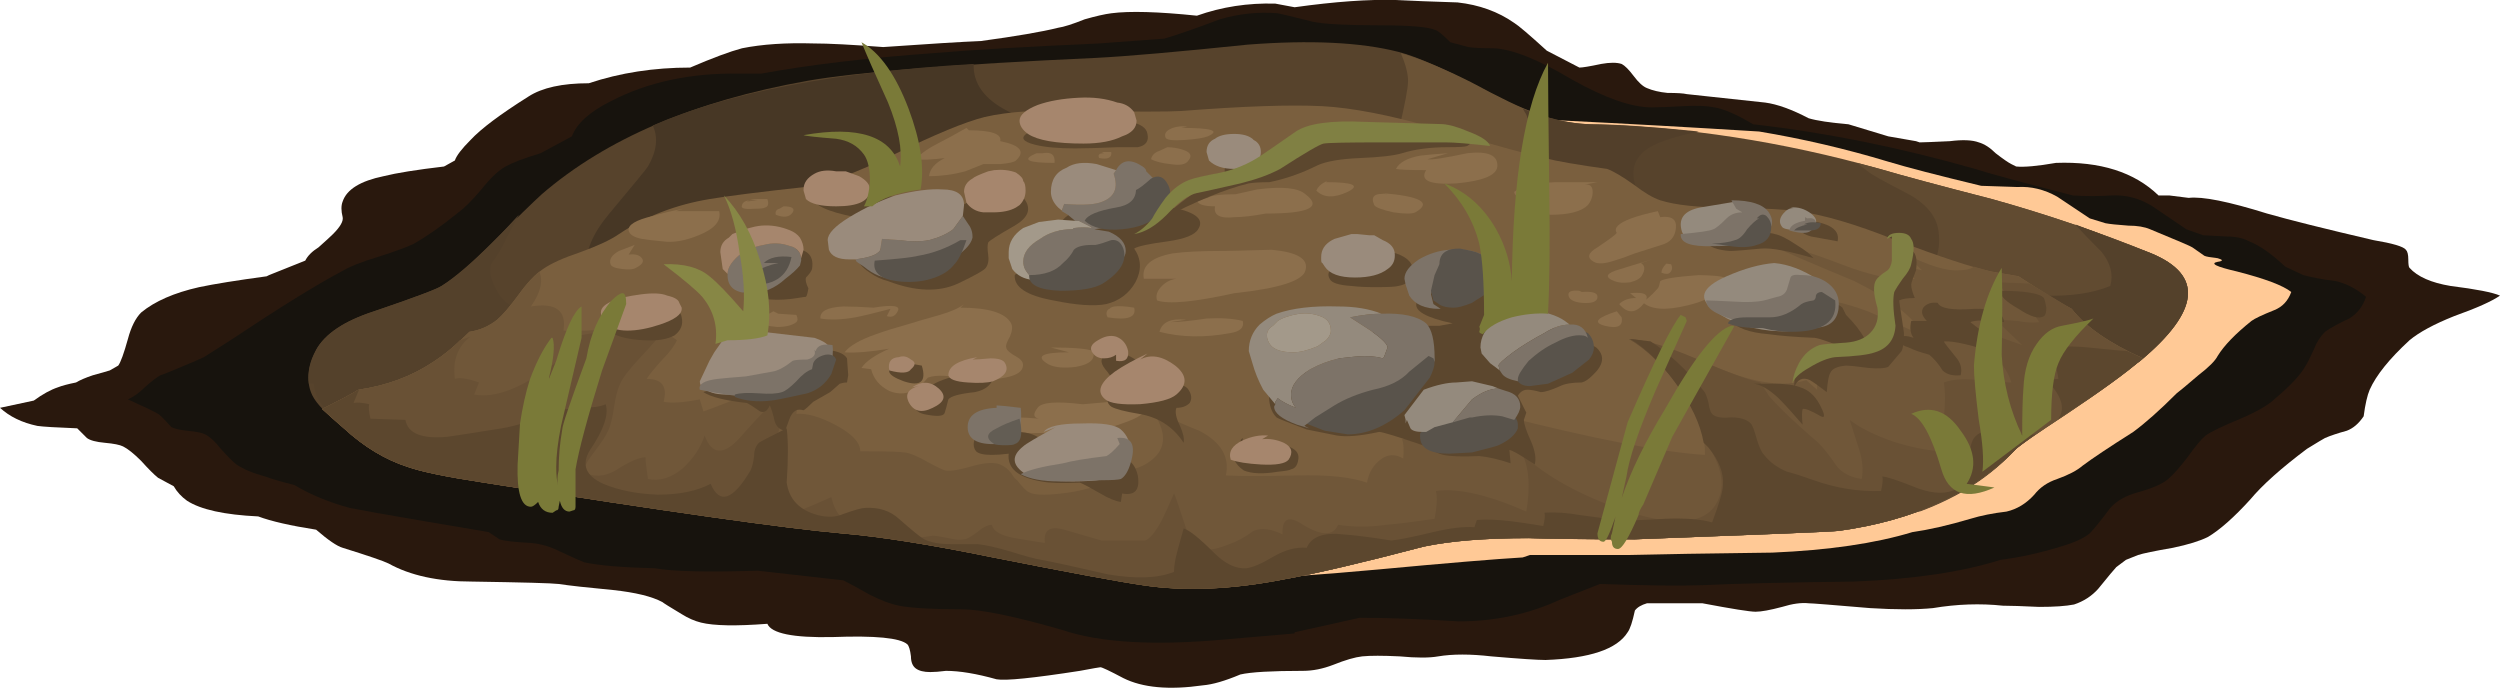 <?xml version="1.0" encoding="iso-8859-1"?>
<!-- Generator: Adobe Illustrator 15.1.0, SVG Export Plug-In . SVG Version: 6.00 Build 0)  -->
<!DOCTYPE svg PUBLIC "-//W3C//DTD SVG 1.1//EN" "http://www.w3.org/Graphics/SVG/1.1/DTD/svg11.dtd">
<svg version="1.1" id="Layer_1" xmlns="http://www.w3.org/2000/svg" xmlns:xlink="http://www.w3.org/1999/xlink" x="0px" y="0px"
	 width="103.6px" height="28.5px" viewBox="0 0 103.6 28.5" style="enable-background:new 0 0 103.6 28.5;" xml:space="preserve">
<symbol  id="FlashAICB_x2F_Layer_9_x2F__x3C_Path_x3E_" viewBox="0 -19.502 79.3 19.511">
	<g id="Layer_1_4_">
		<path style="fill-rule:evenodd;clip-rule:evenodd;fill:#FFC996;" d="M75.2-5.75l0.5-0.35c0.066-0.033,0.25-0.066,0.55-0.1
			c0.233-0.066,0.233-0.117,0-0.15c-0.333-0.066-0.067-0.2,0.8-0.4c1.167-0.3,1.917-0.583,2.25-0.85
			c-0.133-0.367-0.367-0.617-0.7-0.75c-0.5-0.2-0.817-0.35-0.95-0.45c-0.667-0.534-1.133-1.017-1.4-1.45
			c-0.1-0.2-0.367-0.467-0.8-0.8c-0.467-0.4-0.767-0.65-0.9-0.75c-0.7-0.7-1.3-1.233-1.8-1.6c-1-0.633-1.7-1.1-2.1-1.4
			c-0.233-0.2-0.583-0.383-1.05-0.55c-0.4-0.133-0.717-0.35-0.95-0.65c-0.333-0.367-0.717-0.6-1.15-0.7
			c-0.567-0.066-1.067-0.167-1.5-0.3c-0.9-0.267-1.7-0.45-2.4-0.55c-1.533-0.467-3.467-0.75-5.8-0.85
			c-2.667-0.033-4.667-0.067-6-0.1h-4.05l-0.3-0.1c-1.133-0.066-3.133-0.233-6-0.5c-2.534-0.233-4.534-0.367-6-0.4
			c-2.333-0.033-5.034,0.35-8.1,1.15c-3.533,1.067-6.167,1.867-7.9,2.4c-1.9,0.567-4.15,1.067-6.75,1.5
			c-3.034,0.434-5.333,0.767-6.9,1c-2,0.333-3.933,0.833-5.8,1.5c1.667,0.6,3.183,1.35,4.55,2.25C5.65-9.033,6.1-8.017,5.9-6.65
			c1.8,0.733,3.2,1.383,4.2,1.95c3.1,1.633,6.133,2.817,9.1,3.55c2.966,0.733,6.2,1.117,9.7,1.15
			c7.633,0.067,17.083-0.25,28.35-0.95c1.8-0.3,3.583-0.716,5.35-1.25c0.767-0.233,2.05-0.566,3.85-1l1.5-0.05
			c0.566,0.033,1.117-0.1,1.65-0.4c0.3-0.2,0.75-0.5,1.35-0.9l0.65-0.2c0.167-0.033,0.483-0.067,0.95-0.1
			c0.367,0,0.667-0.05,0.9-0.15C74.583-5.467,75.167-5.717,75.2-5.75z"/>
	</g>
</symbol>
<symbol  id="FlashAICB_x2F_Layer_9_x2F__x3C_Path_x3E__x5F_1" viewBox="0 -26.083 92.75 26.106">
	<g id="Layer_1_3_">
		<path style="fill-rule:evenodd;clip-rule:evenodd;fill:#17130D;" d="M91.5-11.1c0.433-0.1,0.85-0.316,1.25-0.65
			c-0.133-0.4-0.367-0.7-0.7-0.9c-0.433-0.2-0.767-0.383-1-0.55c-0.2-0.2-0.35-0.433-0.45-0.7c-0.167-0.367-0.283-0.6-0.35-0.7
			c-0.2-0.367-0.617-0.816-1.25-1.35c-0.267-0.267-0.75-0.55-1.45-0.85c-0.733-0.3-1.216-0.534-1.45-0.7
			c-0.167-0.133-0.417-0.433-0.75-0.9c-0.333-0.434-0.6-0.733-0.8-0.9c-0.233-0.2-0.65-0.383-1.25-0.55
			c-0.5-0.133-0.883-0.35-1.15-0.65c-0.4-0.533-0.683-0.883-0.85-1.05c-0.233-0.2-0.633-0.383-1.2-0.55
			c-0.867-0.267-1.7-0.45-2.5-0.55c-1.567-0.5-3.583-0.8-6.05-0.9c-2.8-0.034-4.9-0.083-6.3-0.15c-0.9-0.033-2.317-0.017-4.25,0.05
			l-1.65-0.65c-1.3-0.6-2.7-0.9-4.2-0.9c-1.633,0.1-3,0.15-4.1,0.15l-2.7-0.6v-0.05l-2.9-0.25c-2.934-0.267-5.184-0.133-6.75,0.4
			c-1.967,0.566-3.35,0.85-4.15,0.85c-1.2,0-2.066,0.05-2.6,0.15c-0.333,0.066-0.733,0.216-1.2,0.45
			c-0.467,0.267-0.833,0.467-1.1,0.6l-3.55,0.4c-2.1-0.066-3.517-0.033-4.25,0.1c-1.367,0.033-2.35,0.117-2.95,0.25
			c-0.167,0.067-0.5,0.217-1,0.45c-0.4,0.2-0.8,0.316-1.2,0.35c-0.667,0.034-1.1,0.083-1.3,0.15l-0.45,0.3L12-21
			c-1.367,0.233-2.3,0.4-2.8,0.5c-0.867,0.233-1.633,0.55-2.3,0.95c-0.533,0.133-0.933,0.25-1.2,0.35c-0.5,0.133-0.9,0.3-1.2,0.5
			c-0.133,0.1-0.35,0.317-0.65,0.65c-0.233,0.3-0.45,0.5-0.65,0.6c-0.133,0.067-0.383,0.117-0.75,0.15
			c-0.3,0.033-0.517,0.083-0.65,0.15c-0.3,0.333-0.483,0.517-0.55,0.55C1.083-16.5,0.667-16.3,0-16c0.233,0.1,0.467,0.267,0.7,0.5
			C1-15.233,1.217-15.067,1.35-15c0.033,0,0.483,0.183,1.35,0.55l0.45,0.2l1.1,0.7c2,1.333,3.533,2.283,4.6,2.85
			c0.333,0.2,0.833,0.4,1.5,0.6c0.733,0.233,1.233,0.417,1.5,0.55c0.533,0.3,1.15,0.733,1.85,1.3c0.233,0.167,0.55,0.483,0.95,0.95
			c0.367,0.466,0.7,0.783,1,0.95C15.95-6.183,16.433-6,17.1-5.8l1.3,0.7c0.2,0.533,0.733,1.017,1.6,1.45
			c1.533,0.8,3.317,1.183,5.35,1.15h0.9c2,0.367,4.383,0.65,7.15,0.85c1.567,0.133,3.85,0.267,6.85,0.4l2.7,0.2
			c0.566,0.167,1.333,0.433,2.3,0.8c0.8,0.233,1.6,0.317,2.4,0.25c0.033,0,0.517-0.117,1.45-0.35c0.467-0.1,1.417-0.15,2.85-0.15
			c1.2,0,1.95-0.067,2.25-0.2c0.1-0.033,0.3-0.2,0.6-0.5l0.75-0.2c0.2-0.033,0.55-0.05,1.05-0.05c0.767-0.033,1.85-0.466,3.25-1.3
			c1.367-0.767,2.467-1.15,3.3-1.15c0.267,0,0.7,0.017,1.3,0.05c0.533,0.033,0.966,0.017,1.3-0.05c0.4-0.067,0.933-0.3,1.6-0.7
			c2.967-0.333,6.033-0.95,9.2-1.85c0.5-0.167,1.85-0.533,4.05-1.1c0.533-0.034,1.066-0.034,1.6,0c0.6,0.033,1.167-0.117,1.7-0.45
			c0.3-0.2,0.767-0.517,1.4-0.95L86-9.2c0.067,0,0.383-0.017,0.95-0.05c0.4,0,0.716-0.067,0.95-0.2
			c0.434-0.167,0.934-0.517,1.5-1.05l0.75-0.35C90.517-10.95,90.967-11.033,91.5-11.1z"/>
	</g>
</symbol>
<symbol  id="FlashAICB_x2F_Layer_9_x2F__x3C_Path_x3E__x5F_2" viewBox="0 -28.5 103.6 28.506">
	<g id="Layer_1_2_">
		<path style="fill-rule:evenodd;clip-rule:evenodd;fill:#29180D;" d="M101.55-11.85c1.067-0.133,1.75-0.267,2.05-0.4
			c-0.333-0.233-0.967-0.517-1.9-0.85c-0.833-0.333-1.45-0.667-1.85-1c-0.833-0.767-1.383-1.45-1.65-2.05
			c-0.1-0.233-0.184-0.6-0.25-1.1c-0.2-0.3-0.434-0.5-0.7-0.6c-0.367-0.1-0.667-0.2-0.9-0.3c-0.067-0.033-0.317-0.184-0.75-0.45
			c-1.067-0.8-1.85-1.5-2.35-2.1c-0.667-0.733-1.25-1.25-1.75-1.55c-0.333-0.167-0.817-0.317-1.45-0.45
			c-0.767-0.133-1.25-0.233-1.45-0.3l-0.5-0.2l-0.4-0.3c-0.067-0.067-0.317-0.367-0.75-0.9c-0.267-0.3-0.6-0.517-1-0.65
			c-0.333-0.067-0.817-0.1-1.45-0.1c-0.7,0.033-1.2,0.05-1.5,0.05c-0.933,0.1-1.9,0.067-2.9-0.1c-0.667-0.066-1.533-0.066-2.6,0
			c-1.567,0.133-2.417,0.2-2.55,0.2c-0.3,0.033-0.667-0.017-1.1-0.15c-0.5-0.133-0.867-0.2-1.1-0.2s-0.967,0.117-2.2,0.35h-2.3
			c-0.233-0.067-0.4-0.167-0.5-0.3c-0.1-0.467-0.2-0.767-0.3-0.9c-0.434-0.7-1.567-1.083-3.4-1.15c-0.333,0-1.083,0.05-2.25,0.15
			c-0.867,0.1-1.6,0.1-2.2,0c-0.367-0.066-0.9-0.066-1.6,0c-0.7,0.034-1.217,0.034-1.55,0c-0.3-0.033-0.7-0.15-1.2-0.35
			C54.817-27.717,54.4-27.8,54-27.8c-1.3,0-2.167-0.05-2.6-0.15c-0.633-0.267-1.15-0.417-1.55-0.45c-1.4-0.2-2.5-0.1-3.3,0.3
			c-0.566,0.3-0.883,0.45-0.95,0.45c-0.033,0-0.317-0.05-0.85-0.15c-1.933-0.3-3.083-0.417-3.45-0.35
			c-0.833,0.233-1.533,0.35-2.1,0.35c-0.267-0.034-0.483-0.05-0.65-0.05c-0.267,0-0.466,0.05-0.6,0.15c-0.133,0.1-0.2,0.267-0.2,0.5
			c-0.033,0.267-0.083,0.434-0.15,0.5c-0.3,0.267-1.333,0.367-3.1,0.3c-1.633-0.033-2.533,0.15-2.7,0.55
			c-1.3-0.1-2.216-0.083-2.75,0.05c-0.267,0.066-0.533,0.183-0.8,0.35c-0.5,0.3-0.767,0.467-0.8,0.5
			c-0.434,0.233-1.117,0.4-2.05,0.5c-1.066,0.1-1.816,0.184-2.25,0.25c-0.267,0.034-1.467,0.067-3.6,0.1c-1.4,0-2.55,0.25-3.45,0.75
			c-0.2,0.1-0.833,0.317-1.9,0.65c-0.233,0.067-0.6,0.317-1.1,0.75c-1.067,0.167-1.867,0.35-2.4,0.55
			c-1.4,0.066-2.383,0.283-2.95,0.65c-0.233,0.167-0.417,0.367-0.55,0.6L6.55-19.8c-0.167,0.133-0.4,0.367-0.7,0.7
			c-0.3,0.3-0.55,0.5-0.75,0.6c-0.133,0.067-0.383,0.117-0.75,0.15s-0.617,0.1-0.75,0.2l-0.4,0.4c-0.867,0.033-1.417,0.067-1.65,0.1
			C0.917-17.517,0.4-17.267,0-16.9l1.4,0.3c0.367,0.267,0.7,0.45,1,0.55c0.167,0.066,0.417,0.133,0.75,0.2
			c0.167,0.1,0.4,0.2,0.7,0.3c0.367,0.1,0.6,0.167,0.7,0.2l0.35,0.2c0.1,0.133,0.233,0.5,0.4,1.1c0.133,0.5,0.317,0.867,0.55,1.1
			c0.566,0.467,1.367,0.817,2.4,1.05c0.633,0.133,1.567,0.283,2.8,0.45l0.1,0.05l1.5,0.6c0.1,0.2,0.283,0.383,0.55,0.55
			c0.3,0.267,0.5,0.45,0.6,0.55c0.3,0.3,0.434,0.534,0.4,0.7c-0.067,0.267-0.067,0.483,0,0.65c0.167,0.5,0.733,0.85,1.7,1.05
			c0.533,0.133,1.367,0.267,2.5,0.4l0.45,0.25c0.066,0.2,0.283,0.483,0.65,0.85c0.433,0.466,1.233,1.066,2.4,1.8
			c0.567,0.367,1.4,0.55,2.5,0.55c1.3,0.434,2.7,0.65,4.2,0.65c0.933,0.4,1.65,0.667,2.15,0.8c0.833,0.167,1.817,0.233,2.95,0.2
			c0.633,0,1.6-0.05,2.9-0.15c1.9,0.133,3.25,0.217,4.05,0.25c1.467,0.2,2.533,0.383,3.2,0.55c0.233,0.033,0.6,0.15,1.1,0.35
			c0.466,0.133,0.833,0.216,1.1,0.25c0.767,0.1,1.95,0.066,3.55-0.1c1.033,0.367,2.117,0.533,3.25,0.5l0.8-0.15
			c1.667,0.233,3.067,0.333,4.2,0.3c0.633-0.033,1.483-0.067,2.55-0.1c0.9-0.1,1.684-0.383,2.35-0.85
			c0.167-0.1,0.617-0.483,1.35-1.15c0.2-0.1,0.65-0.333,1.35-0.7c0.133,0,0.433,0.05,0.9,0.15c0.367,0.066,0.65,0.066,0.85,0
			c0.133-0.067,0.3-0.233,0.5-0.5c0.2-0.267,0.383-0.434,0.55-0.5c0.233-0.1,0.517-0.167,0.85-0.2c0.4,0,0.667-0.017,0.8-0.05
			l3.25-0.35c0.5-0.067,1.1-0.283,1.8-0.65c0.333-0.1,0.883-0.184,1.65-0.25l1.65-0.5l1.15-0.2l0.15-0.05
			c0.133,0,0.55,0.017,1.25,0.05C81.333-5.783,81.733-5.8,82-5.9c0.233-0.067,0.467-0.217,0.7-0.45c0.3-0.233,0.517-0.383,0.65-0.45
			l0.2-0.1c0.333-0.033,0.883,0.017,1.65,0.15c1.833,0.067,3.25-0.383,4.25-1.35h0.45l0.8-0.1c0.566,0.067,1.65-0.15,3.25-0.65
			c0.933-0.267,2.4-0.633,4.4-1.1c0.8-0.133,1.25-0.267,1.35-0.4c0.066-0.066,0.1-0.2,0.1-0.4s0.017-0.317,0.05-0.35
			C100.183-11.467,100.75-11.717,101.55-11.85z"/>
	</g>
</symbol>
<g>
	
		<use xlink:href="#FlashAICB_x2F_Layer_9_x2F__x3C_Path_x3E__x5F_2"  width="103.6" height="28.506" y="-28.5" transform="matrix(1 0 0 -1 0 0)" style="overflow:visible;opacity:0.211;enable-background:new    ;"/>
	
		<use xlink:href="#FlashAICB_x2F_Layer_9_x2F__x3C_Path_x3E__x5F_1"  width="92.75" height="26.106" y="-26.083" transform="matrix(1 0 0 -1 5.3 0.55)" style="overflow:visible;opacity:0.148;enable-background:new    ;"/>
	
		<use xlink:href="#FlashAICB_x2F_Layer_9_x2F__x3C_Path_x3E_"  width="79.3" height="19.511" y="-19.502" transform="matrix(1 0 0 -1 15.65 4.5)" style="overflow:visible;opacity:0.148;enable-background:new    ;"/>
	<g>
		<path style="fill-rule:evenodd;clip-rule:evenodd;fill:#57432C;" d="M18.3,11.85c0.567-0.367,1.267-0.967,2.1-1.8
			c1-1,1.684-1.667,2.05-2c2.667-2.3,6.333-3.866,11-4.7c2.1-0.367,6.083-0.684,11.95-0.95c1.3-0.066,3.4-0.25,6.3-0.55
			c2.6-0.2,4.683-0.1,6.25,0.3c0.8,0.2,2.1,0.784,3.899,1.75c1.5,0.8,2.851,1.217,4.051,1.25c3.967,0.1,7.967,0.717,12,1.85
			C78.8,7.267,80.35,7.684,82.55,8.25c2.267,0.633,4.467,1.383,6.601,2.25c2.166,0.9,2.017,2.383-0.45,4.45
			c-3.101,2.1-4.817,3.316-5.15,3.649c-1.767,1.834-4.217,2.967-7.35,3.4c-0.233,0.033-3.05,0.15-8.45,0.35
			c-1.934,0-3.4-0.017-4.4-0.05c-1.8,0-3.25,0.117-4.35,0.351c-2.533,0.666-4.45,1.116-5.75,1.35c-2.2,0.434-4.167,0.517-5.9,0.25
			c-0.934-0.133-3-0.517-6.2-1.15c-2.6-0.533-4.7-0.866-6.3-1c-2.267-0.199-7.2-0.899-14.8-2.1c-1.533-0.233-2.583-0.45-3.15-0.65
			c-0.933-0.3-1.816-0.833-2.65-1.6c-0.7-0.566-1.133-1.017-1.3-1.35c-0.267-0.533-0.217-1.167,0.15-1.9
			c0.367-0.667,1.167-1.2,2.4-1.6C17.167,12.333,18.1,11.983,18.3,11.85z"/>
		<g>
			<path style="fill-rule:evenodd;clip-rule:evenodd;fill:#614B31;" d="M77.4,7.1l-0.45-0.35L77.9,7
				C78.8,7.267,80.35,7.684,82.55,8.25c2.267,0.633,4.467,1.383,6.601,2.25c2.166,0.9,2.017,2.383-0.45,4.45
				c-3.101,2.1-4.817,3.316-5.15,3.649c-0.667,0.7-1.433,1.301-2.3,1.801C80.383,20,79.7,19.566,79.2,19.1
				c-1.9-1.566-2.467-3.25-1.7-5.05c0.133-0.3,0.767-1,1.9-2.1c0.8-0.767,1.1-1.617,0.899-2.55c-0.133-0.533-0.533-0.983-1.2-1.35
				C78.066,7.517,77.5,7.2,77.4,7.1z"/>
			<path style="fill-rule:evenodd;clip-rule:evenodd;fill:#6B5336;" d="M58.35,3.35c0-0.3-0.1-0.684-0.3-1.15
				c0.8,0.233,1.767,0.633,2.9,1.2c1.233,0.667,2.1,1.083,2.6,1.25l0.3,0.9c0.2,1.233-0.05,2.317-0.75,3.25
				c-0.3,0.367-0.566,0.6-0.8,0.7c-0.2,0.1-0.566,0.117-1.1,0.05c-0.533-0.066-1.017-0.3-1.45-0.7c-0.3-0.233-0.684-0.667-1.15-1.3
				c-0.6-0.767-0.816-1.466-0.649-2.1C58.217,4.35,58.35,3.65,58.35,3.35z"/>
		</g>
		<g>
			<path style="fill-rule:evenodd;clip-rule:evenodd;fill:#54412B;" d="M21.5,8.9l-0.55,1.05c-0.134,0.3-0.333,0.633-0.6,1
				c-0.1,0.3,0,0.7,0.3,1.2c0.434,0.667,1.184,0.934,2.25,0.8L21.85,15.1c-2.4,0.834-4.2,1.45-5.4,1.851
				c-2.134,0.667-3.284,0.316-3.45-1.05h-0.2c-0.066-0.467,0.034-0.934,0.3-1.4c0.367-0.667,1.167-1.2,2.4-1.6
				c1.667-0.566,2.6-0.917,2.8-1.05c0.5-0.3,1.05-0.75,1.65-1.35C20.316,10.167,20.833,9.633,21.5,8.9z"/>
			<path style="fill-rule:evenodd;clip-rule:evenodd;fill:#473725;" d="M29.95,11c-0.434,0-1.367,0.05-2.8,0.15
				c-1.167,0.067-2.117,0.067-2.85,0c-0.066-0.7,0.25-1.466,0.95-2.3c1.033-1.233,1.566-1.883,1.6-1.95
				c0.367-0.633,0.433-1.2,0.2-1.7c3.134-1.367,7.567-2.217,13.3-2.55c-0.034,0.8,0.433,1.45,1.4,1.95
				c0.5,0.267,1.217,0.55,2.15,0.85c-0.633,0-1.267,0.133-1.9,0.4c-0.1,0.367-0.233,0.6-0.4,0.7c-0.2,0.1-0.5,0.184-0.9,0.25
				c-0.434,0.067-0.733,0.134-0.9,0.2c-0.966,0.367-1.716,0.767-2.25,1.2c-0.167,0.133-0.466,0.517-0.9,1.15
				c-0.4,0.5-0.767,0.85-1.1,1.05c-0.7,0.4-1.616,0.617-2.75,0.65C31.5,11.017,30.55,11,29.95,11z"/>
			<path style="fill-rule:evenodd;clip-rule:evenodd;fill:#523F2A;" d="M64.4,7.65C64.3,7.517,64.1,7.067,63.8,6.3
				c-0.333-0.966-0.517-1.483-0.55-1.55L63.1,4.5c0.934,0.4,1.867,0.617,2.801,0.65c1.066,0,2.566,0.1,4.5,0.3
				c-1.134,0.233-1.884,0.5-2.25,0.8C67.55,6.75,67.533,7.467,68.1,8.4c-0.433,0.1-1.083,0.083-1.949-0.05
				C65.217,8.184,64.633,7.95,64.4,7.65z"/>
		</g>
		<path style="fill-rule:evenodd;clip-rule:evenodd;fill:#54412B;" d="M81.75,13.5c0.1-0.6,0.133-1.017,0.1-1.25
			c0.301-0.033,1.268-0.033,2.9,0c1.066,0.033,1.967-0.1,2.7-0.4c0.133-0.467,0.017-0.934-0.351-1.4c-0.5-0.5-0.866-0.883-1.1-1.15
			l3.15,1.2c2.166,0.9,2.017,2.383-0.45,4.45c-3.101,2.1-4.817,3.316-5.15,3.649c-1.033,1.134-2.366,2-4,2.601
			c-1.133-0.733-2.149-1.566-3.05-2.5L72,12.55c0.533-0.066,1.283,0,2.25,0.2c1.233,0.267,1.983,0.417,2.25,0.45
			C79.1,13.5,80.85,13.6,81.75,13.5z"/>
	</g>
	<g>
		<path style="fill-rule:evenodd;clip-rule:evenodd;fill:#7A5F3E;" d="M25.65,9.7c1.1-0.733,2.35-1.217,3.75-1.45
			c0.8-0.133,2.117-0.3,3.95-0.5c0.9-0.133,2.133-0.583,3.7-1.35c1.7-0.833,2.95-1.35,3.75-1.55c1-0.233,2.35-0.317,4.05-0.25
			c2.167,0.033,3.533,0.033,4.1,0c2.566-0.2,4.517-0.267,5.85-0.2c1.233,0.067,2.783,0.367,4.65,0.9
			c2.667,0.767,4.183,1.184,4.55,1.25c0.533,0.134,1.4,0.284,2.6,0.45c0.268,0.1,0.634,0.317,1.101,0.65
			c0.433,0.333,0.8,0.55,1.1,0.65c0.634,0.2,1.567,0.3,2.8,0.3c1.5,0.033,2.45,0.083,2.851,0.15c1.066,0.133,2.433,0.533,4.1,1.2
			c1.867,0.7,3.184,1.133,3.95,1.3l1.15,0.2c1.066,0.7,1.8,1.15,2.199,1.35c0.567,0.733,1.551,1.417,2.95,2.05
			c-0.7,0.6-1.75,1.367-3.149,2.3c-1.268,0.833-1.967,1.316-2.101,1.449c-1.767,1.834-4.217,2.967-7.35,3.4
			c-0.233,0.033-3.05,0.15-8.45,0.35c-1.934,0-3.4-0.017-4.4-0.05c-1.8,0-3.25,0.117-4.35,0.351c-2.533,0.666-4.45,1.116-5.75,1.35
			c-2.2,0.434-4.167,0.517-5.9,0.25c-0.934-0.133-3-0.517-6.2-1.15c-2.6-0.533-4.7-0.866-6.3-1c-2.267-0.199-7.2-0.899-14.8-2.1
			c-1.533-0.233-2.583-0.45-3.15-0.65c-0.933-0.3-1.816-0.833-2.65-1.6l-0.9-0.8c0.8-0.4,1.3-0.667,1.5-0.8
			c1.167-0.167,2.2-0.551,3.1-1.15c0.466-0.3,0.966-0.717,1.5-1.25c0.433-0.066,0.816-0.233,1.15-0.5c0.233-0.2,0.533-0.55,0.9-1.05
			c0.333-0.467,0.667-0.817,1-1.05s0.85-0.466,1.55-0.7C24.783,10.184,25.316,9.934,25.65,9.7z"/>
		<path style="fill-rule:evenodd;clip-rule:evenodd;fill:#705739;" d="M14.85,16.15c1.167-0.167,2.2-0.551,3.1-1.15
			c0.466-0.3,0.966-0.717,1.5-1.25c0.433-0.066,0.816-0.233,1.15-0.5c0.233-0.2,0.533-0.55,0.9-1.05
			c0.285-0.398,0.568-0.715,0.85-0.95c0.167,0.4,0.05,0.883-0.35,1.45c1.033-0.167,1.483,0.167,1.35,1c0.433,0.033,1.267,0,2.5-0.1
			c1.066,0,1.8,0.167,2.2,0.5c-0.1,0.233-0.3,0.5-0.6,0.8c-0.333,0.367-0.55,0.633-0.65,0.8c0.634,0,0.867,0.316,0.7,0.95
			c0.333,0.066,0.833,0.033,1.5-0.101l0.15,0.5c0.3-0.1,1.117-0.416,2.45-0.95c1.133-0.3,1.6,0.051,1.4,1.051
			c0.434-0.033,0.967,0.116,1.6,0.449c0.7,0.367,1.05,0.733,1.05,1.101c1.034,0,1.65,0.017,1.85,0.05
			c0.233,0.033,0.55,0.167,0.95,0.4c0.433,0.233,0.683,0.35,0.75,0.35c0.2,0.033,0.583-0.033,1.15-0.2
			c0.5-0.133,0.867-0.149,1.1-0.05c0.167,0.066,0.316,0.184,0.45,0.35c0.1,0.167,0.184,0.268,0.25,0.301
			c0.233,0.3,0.4,0.467,0.5,0.5c0.233,0.133,0.8,0.133,1.7,0c0.233-0.033,0.533-0.101,0.9-0.2c0.267-0.101,0.35-0.367,0.25-0.8
			c0.967,0.233,1.733,0.1,2.3-0.4c0.6-0.533,0.517-1.283-0.25-2.25c0.333,0.3,1.05,0.667,2.15,1.1c0.9,0.467,1.267,1.084,1.1,1.851
			c0.601,0.033,1.583,0.033,2.95,0c1.267-0.033,2.233,0.066,2.9,0.3c0.066-0.4,0.25-0.717,0.55-0.95s0.616-0.25,0.95-0.05
			c0.033-0.366,0.017-0.633-0.051-0.8c0.268-0.066,0.634,0,1.101,0.2c0.5,0.199,0.866,0.3,1.1,0.3c-0.1-0.634,0.083-0.967,0.55-1
			c0.367,0,0.817,0.149,1.351,0.45c0.033-0.4,0.017-0.717-0.05-0.95c3.967,1,6.8,1.55,8.5,1.649c0.033-0.8-0.301-1.699-1-2.699
			c-0.667-0.967-1.384-1.667-2.15-2.101c0.633,0.034,1.867,0.434,3.7,1.2c1.533,0.634,2.75,0.8,3.649,0.5l0.45,0.4v-1.5
			c0.233-0.033,0.583,0.017,1.05,0.15c0.4,0.134,0.733,0.167,1,0.1c-0.033-0.4-0.35-0.867-0.949-1.4
			c-0.7-0.533-1.167-0.917-1.4-1.15c0.7,0.033,1.5,0.217,2.4,0.55c0.166,0.067,0.933,0.4,2.3,1c-0.367-0.733-1.317-1.483-2.851-2.25
			c-1.767-0.733-2.967-1.25-3.6-1.55c0.566,0,1.583,0.283,3.05,0.85c1.3,0.5,2.317,0.7,3.05,0.6c-0.033,0-0.149-0.167-0.35-0.5
			l0.65,0.15c-0.4-0.4-0.65-0.633-0.75-0.7c1,0.5,1.75,0.733,2.25,0.7c0.3,0,0.517-0.05,0.649-0.15l0.7,0.2l1.15,0.2
			c1.066,0.7,1.8,1.15,2.199,1.35c0.567,0.733,1.551,1.417,2.95,2.05c-0.7,0.6-1.75,1.367-3.149,2.3
			c-1.268,0.833-1.967,1.316-2.101,1.449c-1.767,1.834-4.217,2.967-7.35,3.4c-0.233,0.033-3.05,0.15-8.45,0.35
			c-1.934,0-3.4-0.017-4.4-0.05c-1.8,0-3.25,0.117-4.35,0.351c-2.533,0.666-4.45,1.116-5.75,1.35c-2.2,0.434-4.167,0.517-5.9,0.25
			c-0.934-0.133-3-0.517-6.2-1.15c-2.6-0.533-4.7-0.866-6.3-1c-2.267-0.199-7.2-0.899-14.8-2.1c-1.533-0.233-2.583-0.45-3.15-0.65
			c-0.933-0.3-1.816-0.833-2.65-1.6l-0.9-0.8C14.15,16.55,14.65,16.283,14.85,16.15z"/>
		<g>
			<path style="fill-rule:evenodd;clip-rule:evenodd;fill:#695135;" d="M14.85,16.15c1.167-0.167,2.2-0.551,3.1-1.15
				c0.466-0.3,0.833-0.6,1.1-0.9l0.45-0.15c-0.533,0.4-0.75,0.983-0.65,1.75c0.2-0.066,0.533-0.017,1,0.149l-0.2,0.5
				c0.867,0.167,1.983-0.267,3.35-1.3c0.133-0.1,0.283-0.3,0.45-0.6C23.617,14.184,23.8,14,24,13.9c0.033,0,0.617-0.1,1.75-0.3
				c0.833,0,1.4,0.05,1.7,0.15c-0.1,0.167-0.417,0.533-0.95,1.1c-0.434,0.466-0.7,0.817-0.8,1.05c-0.1,0.199-0.184,0.517-0.25,0.949
				c-0.067,0.467-0.15,0.801-0.25,1c-0.067,0.167-0.25,0.45-0.55,0.851c-0.267,0.333-0.433,0.616-0.5,0.85
				c0.434,0.233,0.883,0.217,1.35-0.05c0.566-0.366,0.983-0.55,1.25-0.55c0,0.133,0.033,0.434,0.1,0.899
				c0.5,0.101,0.983-0.05,1.45-0.449c0.434-0.4,0.733-0.851,0.9-1.351c0.3,0.8,0.783,0.834,1.45,0.101
				c0.967-1.101,1.567-1.684,1.8-1.75c0.066,0.533-0.067,1.233-0.4,2.1c-0.366,0.9-0.55,1.533-0.55,1.9
				c0.033,0.767,0.4,1.083,1.1,0.949c0.267-0.066,0.883-0.316,1.85-0.75c0.133,0.601,0.417,0.967,0.85,1.101
				c0.4,0.1,0.85,0,1.35-0.3c0.1,0.533,0.333,0.833,0.7,0.899c0.267,0.033,0.7,0,1.3-0.1c0.1,0,0.317,0.033,0.65,0.1
				c0.267,0.067,0.483,0.084,0.65,0.05c0.1,0,0.283-0.1,0.55-0.3c0.233-0.2,0.434-0.3,0.6-0.3c0.066,0.267,0.383,0.45,0.95,0.55
				c0.8,0.134,1.217,0.2,1.25,0.2c-0.066-0.533,0.2-0.717,0.8-0.55c0.333,0.1,0.85,0.25,1.55,0.45h1.8
				c0.2-0.067,0.433-0.351,0.7-0.851c0.133-0.267,0.3-0.633,0.5-1.1c0.034,0.033,0.25,0.667,0.65,1.899c0.2,0.5,0.75,0.567,1.65,0.2
				c0.3-0.1,0.633-0.283,1-0.55c0.333-0.133,0.733-0.083,1.2,0.15c-0.033-0.667,0.25-0.801,0.85-0.4c0.767,0.467,1.25,0.467,1.45,0
				c0.633,0.1,1.3,0.1,2,0c0.433-0.033,1.1-0.116,2-0.25c0.1-0.533,0.116-0.917,0.05-1.15c0.9-0.133,2.15,0.15,3.75,0.851
				c0.167-1,0.117-1.783-0.15-2.351c1.033,0.934,2.434,1.7,4.2,2.301c1.9,0.633,3.134,0.6,3.7-0.101
				c0.566-0.733,0.434-1.683-0.4-2.85c-0.166-0.767-0.566-1.566-1.199-2.4c-0.634-0.8-1.268-1.383-1.9-1.75
				c0.667,0.034,1.583,0.3,2.75,0.8c1.3,0.567,2.2,0.9,2.7,1L73.3,16.4c0.434,0.5,1.117,1.149,2.05,1.949
				c0.233,0.233,0.483,0.551,0.75,0.95c0.233,0.3,0.584,0.483,1.051,0.55c0.066-0.366,0.033-0.767-0.101-1.199
				c-0.167-0.533-0.3-0.95-0.399-1.25c0.433,0.333,1.033,0.633,1.8,0.899c0.733,0.233,1.399,0.367,2,0.4
				c0-0.267,0.033-0.733,0.1-1.4c0.067-0.566,0.067-1.05,0-1.45c0.367-0.133,0.833-0.166,1.4-0.1c0.767,0.066,1.233,0.1,1.399,0.1
				c-0.166-0.566-0.55-1.033-1.149-1.399c-0.267-0.133-0.851-0.383-1.75-0.75c0.333-0.2,0.866-0.2,1.6,0
				c0.434,0.133,1.017,0.333,1.75,0.6l-1.1-1.05c0.167,0,0.467,0.017,0.899,0.05c0.367,0.067,0.667,0.083,0.9,0.05
				c-0.1-0.233-0.4-0.5-0.9-0.8c-0.433-0.3-0.683-0.583-0.75-0.85l1.25,0.05c0.4,0.233,0.983,0.583,1.75,1.05
				c0.567,0.733,1.551,1.417,2.95,2.05c-0.7,0.6-1.75,1.367-3.149,2.3c-1.268,0.833-1.967,1.316-2.101,1.449
				c-1.767,1.834-4.217,2.967-7.35,3.4c-0.233,0.033-3.05,0.15-8.45,0.35c-1.934,0-3.4-0.017-4.4-0.05c-1.8,0-3.25,0.117-4.35,0.351
				c-2.533,0.666-4.45,1.116-5.75,1.35c-2.2,0.434-4.167,0.517-5.9,0.25c-0.934-0.133-3-0.517-6.2-1.15c-2.6-0.533-4.7-0.866-6.3-1
				c-2.267-0.199-7.2-0.899-14.8-2.1c-1.533-0.233-2.583-0.45-3.15-0.65c-0.933-0.3-1.816-0.833-2.65-1.6l-0.9-0.8
				C14.15,16.55,14.65,16.283,14.85,16.15z"/>
		</g>
		<g>
			<path style="fill-rule:evenodd;clip-rule:evenodd;fill:#5C472E;" d="M14.85,16.15L14.9,16.1L14.65,16.7
				c0.133-0.033,0.35-0.017,0.65,0.05c-0.033,0.1-0.017,0.3,0.05,0.6L16.8,17.4c0.1,0.566,0.684,0.8,1.75,0.699
				c0.034,0,0.784-0.116,2.25-0.35c0.6-0.1,1.333-0.333,2.2-0.7c0.2-0.066,0.55-0.116,1.05-0.149c0.5,0,0.85-0.051,1.05-0.15
				c0.133,0.434-0.083,1.066-0.65,1.9c-0.367,0.6-0.184,1.066,0.55,1.399c0.633,0.267,1.383,0.417,2.25,0.45
				c0.9,0,1.633-0.15,2.2-0.45c0.366,0.867,0.917,0.684,1.65-0.55c0.066-0.133,0.117-0.333,0.15-0.6c0-0.233,0.066-0.417,0.2-0.551
				c0.033-0.033,0.417-0.232,1.15-0.6c0.066,0.533,0.066,1.283,0,2.25c0.1,0.7,0.533,1.15,1.3,1.35c0.4,0.101,0.75,0.084,1.05-0.05
				c0.466-0.166,0.767-0.25,0.9-0.25c0.566-0.033,1.033,0.117,1.4,0.45c0.566,0.5,0.917,0.783,1.05,0.85
				c0.267,0.134,0.634,0.2,1.1,0.2c0.633,0,1,0,1.1,0c0.333,0.033,0.783,0.134,1.35,0.3c0.633,0.2,1.066,0.317,1.3,0.351
				c0.534,0.1,1.45,0.3,2.75,0.6c1.167,0.2,2.083,0.167,2.75-0.1c0-0.233,0.05-0.533,0.15-0.9c0.134-0.467,0.217-0.767,0.25-0.899
				c0.233,0.066,0.65,0.399,1.25,1c0.467,0.467,0.917,0.683,1.351,0.649c0.267-0.033,0.649-0.2,1.149-0.5
				c0.467-0.267,0.917-0.383,1.351-0.35c0.199-0.467,0.717-0.65,1.55-0.55c0.467,0.033,1.116,0.116,1.95,0.25
				c0.333-0.033,0.916-0.15,1.75-0.351c0.699-0.166,1.267-0.233,1.699-0.2l0.101-0.3c0.366-0.033,0.833-0.017,1.399,0.05
				c0.301,0.034,0.75,0.101,1.351,0.2c0.066-0.267,0.083-0.45,0.05-0.55c0.434-0.033,0.934,0,1.5,0.1l1.5,0.2
				c0.267,0.033,0.934,0.017,2-0.05c0.833-0.033,1.483,0.017,1.95,0.15c0.3-0.801,0.45-1.317,0.45-1.551
				c0.033-0.5-0.167-1.017-0.601-1.55l-0.2-0.2c-0.133-0.767-0.517-1.583-1.149-2.449c-0.601-0.834-1.233-1.45-1.9-1.851l0.851,0.1
				c0.767,0.5,1.5,1.183,2.199,2.05c0.067,0.066,0.134,0.233,0.2,0.5c0.033,0.267,0.101,0.434,0.2,0.5
				c0.133,0.1,0.383,0.133,0.75,0.1c0.367,0,0.633,0.084,0.8,0.25c0.067,0.067,0.15,0.283,0.25,0.65c0.101,0.333,0.2,0.55,0.3,0.649
				c0.233,0.301,0.551,0.534,0.95,0.7c0.267,0.067,0.634,0.184,1.101,0.351c0.933,0.333,1.866,0.483,2.8,0.449
				c0.066-0.3,0.083-0.5,0.05-0.6c0.167,0,0.667,0.167,1.5,0.5c0.667,0.233,1.2,0.233,1.6,0c0.334-0.2,0.5-0.55,0.5-1.05
				c0-0.566,0.084-0.934,0.25-1.101c0.2-0.232,0.584-0.3,1.15-0.199c0.733,0.1,1.184,0.133,1.35,0.1l-0.8,0.6
				c-1.767,1.834-4.217,2.967-7.35,3.4c-0.233,0.033-3.05,0.15-8.45,0.35c-1.934,0-3.4-0.017-4.4-0.05c-1.8,0-3.25,0.117-4.35,0.351
				c-2.533,0.666-4.45,1.116-5.75,1.35c-2.2,0.434-4.167,0.517-5.9,0.25c-0.934-0.133-3-0.517-6.2-1.15c-2.6-0.533-4.7-0.866-6.3-1
				c-2.267-0.199-7.2-0.899-14.8-2.1c-1.533-0.233-2.583-0.45-3.15-0.65c-0.933-0.3-1.816-0.833-2.65-1.6l-0.9-0.8
				C14.15,16.55,14.65,16.283,14.85,16.15z"/>
			<path style="fill-rule:evenodd;clip-rule:evenodd;fill:#5C472E;" d="M88.8,14.85c-0.667,0.6-1.833,1.433-3.5,2.5
				c0.3-0.433,0.134-0.966-0.5-1.6l0.5-0.05c-0.066-0.467-0.2-0.883-0.399-1.25c0.399-0.1,0.949-0.117,1.649-0.05
				c0.876,0.091,1.409,0.141,1.601,0.15L88.8,14.85z"/>
		</g>
		<path style="fill-rule:evenodd;clip-rule:evenodd;fill:#5C472E;" d="M73.45,15.9c0.533,0,0.917,0.05,1.149,0.149
			c0.334,0.101,0.601,0.334,0.801,0.7c0.232,0.434,0.25,0.6,0.05,0.5c-0.4-0.233-0.65-0.333-0.75-0.3
			c-0.033,0.133-0.033,0.35,0,0.649c-0.4-0.466-0.733-0.833-1-1.1c-0.4-0.372-0.751-0.572-1.05-0.6H73.45z"/>
		<path style="fill-rule:evenodd;clip-rule:evenodd;fill:#5C472E;" d="M79.2,13.3h0.649c-0.199-0.2-0.25-0.383-0.149-0.55
			c0.133-0.167,0.333-0.233,0.6-0.2c0.101,0.233,0.601,0.317,1.5,0.25c0.8-0.033,1.217,0.15,1.25,0.55
			c-0.3-0.033-0.533-0.05-0.7-0.05c-0.3-0.033-0.533-0.017-0.699,0.05c0.033,0.033,0.3,0.233,0.8,0.6
			c0.333,0.3,0.483,0.55,0.45,0.75c-1.167-0.4-1.95-0.583-2.351-0.55c0.033,0.067,0.2,0.284,0.5,0.65
			c0.2,0.233,0.267,0.483,0.2,0.75c-0.333,0.033-0.583-0.033-0.75-0.2c-0.167-0.267-0.35-0.483-0.55-0.649
			c-0.367-0.1-0.65-0.2-0.851-0.3c-0.433-0.133-0.533-0.316-0.3-0.55V14c0.033-0.1,0.2-0.1,0.5,0
			C79.167,13.833,79.133,13.6,79.2,13.3z"/>
		<path style="fill-rule:evenodd;clip-rule:evenodd;fill:#5C472E;" d="M82.9,12.05c1.038,0.006,1.639,0.106,1.8,0.3
			c0.033,0.066,0.066,0.2,0.1,0.4c0,0.2-0.033,0.317-0.1,0.35c-0.2,0.133-0.55,0.033-1.05-0.3C83.117,12.5,82.867,12.25,82.9,12.05z
			"/>
	</g>
	<g>
		<path style="fill-rule:evenodd;clip-rule:evenodd;fill:#8C6F4C;" d="M28.3,8.65L28,8.75h1.8c0.1,0.4-0.183,0.733-0.85,1
			c-0.567,0.233-1.067,0.317-1.5,0.25c-0.367-0.033-0.65-0.066-0.85-0.1c-0.333-0.066-0.517-0.183-0.55-0.35
			c-0.033-0.233,0.3-0.433,1-0.6C27.383,8.85,27.8,8.75,28.3,8.65z"/>
		<path style="fill-rule:evenodd;clip-rule:evenodd;fill:#8C6F4C;" d="M26.3,10.15l-0.25,0.4c0.267-0.033,0.45,0.017,0.55,0.15
			s0.017,0.267-0.25,0.4c-0.1,0.066-0.284,0.083-0.55,0.05c-0.3-0.033-0.466-0.1-0.5-0.2c-0.066-0.2,0.05-0.383,0.35-0.55
			C25.816,10.333,26.033,10.25,26.3,10.15z"/>
		<path style="fill-rule:evenodd;clip-rule:evenodd;fill:#8C6F4C;" d="M31.4,8.3c-0.141-0.012-0.257-0.012-0.35,0
			c-0.039,0.015-0.072,0.032-0.1,0.05L31.4,8.3z M31.8,8.25c0.067,0.2,0.034,0.317-0.1,0.35c-0.034,0.033-0.184,0.05-0.45,0.05
			c-0.4,0.034-0.566-0.017-0.5-0.15c0.021-0.108,0.122-0.175,0.3-0.2c0.089-0.033,0.206-0.05,0.35-0.05
			C31.5,8.25,31.633,8.25,31.8,8.25z"/>
		<path style="fill-rule:evenodd;clip-rule:evenodd;fill:#8C6F4C;" d="M32.3,8.65l0.175-0.1c0.348,0.003,0.473,0.086,0.375,0.25
			c-0.133,0.2-0.367,0.233-0.7,0.1C32.117,8.767,32.167,8.684,32.3,8.65z"/>
		<path style="fill-rule:evenodd;clip-rule:evenodd;fill:#8C6F4C;" d="M41.45,5.85c0.833,0.167,1.05,0.433,0.65,0.8
			c-0.067,0.067-0.284,0.117-0.65,0.15h-0.7L40,7.1c-0.5,0.133-1,0.2-1.5,0.2c0.033-0.3,0.25-0.55,0.65-0.75
			c-0.533,0.067-0.933,0.083-1.2,0.05c0.2-0.233,0.533-0.467,1-0.7c0.267-0.133,0.633-0.333,1.1-0.6l0.1,0.1
			C41.083,5.4,41.517,5.55,41.45,5.85z"/>
		<path style="fill-rule:evenodd;clip-rule:evenodd;fill:#8C6F4C;" d="M42.95,6.35h0.25c0.366-0.067,0.533,0.066,0.5,0.4
			C42.566,6.75,42.316,6.617,42.95,6.35z"/>
		<path style="fill-rule:evenodd;clip-rule:evenodd;fill:#8C6F4C;" d="M49.2,5.25L48.95,5.3c1.267,0,1.633,0.117,1.1,0.35
			c-0.167,0.067-0.483,0.117-0.95,0.15c-0.5,0.034-0.767,0-0.8-0.1c-0.066-0.167,0.034-0.3,0.3-0.4C48.8,5.233,49,5.217,49.2,5.25z"
			/>
		<path style="fill-rule:evenodd;clip-rule:evenodd;fill:#8C6F4C;" d="M49.25,6.65c-0.1,0.167-0.35,0.217-0.75,0.15
			c-0.333-0.033-0.6-0.1-0.8-0.2c0.033-0.167,0.15-0.283,0.35-0.35c0.135-0.06,0.243-0.11,0.325-0.15
			C48.61,6.106,48.818,6.14,49,6.2C49.333,6.3,49.417,6.45,49.25,6.65z"/>
		<path style="fill-rule:evenodd;clip-rule:evenodd;fill:#8C6F4C;" d="M45.75,6.35l-0.1-0.05h0.4c0.034,0.233-0.133,0.317-0.5,0.25
			C45.483,6.417,45.55,6.35,45.75,6.35z"/>
		<path style="fill-rule:evenodd;clip-rule:evenodd;fill:#8C6F4C;" d="M49.6,8.3c0.142-0.035,0.292-0.069,0.45-0.1
			c0.137-0.1,0.52-0.15,1.15-0.15l0.899-0.2c1.033-0.133,1.7-0.067,2,0.2c0.7,0.534,0.15,0.8-1.649,0.8
			C51.917,8.95,51.483,9,51.15,9c-0.601,0.067-0.867-0.083-0.8-0.45C49.883,8.55,49.633,8.467,49.6,8.3z"/>
		<path style="fill-rule:evenodd;clip-rule:evenodd;fill:#8C6F4C;" d="M55,7.5l-0.05,0.05c1.133,0,1.433,0.134,0.899,0.4
			c-0.566,0.267-1,0.25-1.3-0.05C54.617,7.733,54.767,7.6,55,7.5z"/>
		<path style="fill-rule:evenodd;clip-rule:evenodd;fill:#8C6F4C;" d="M60,6.35L59.15,6.6c0.166,0.033,0.717-0.05,1.649-0.25
			c0.867-0.1,1.283,0.083,1.25,0.55c-0.033,0.367-0.6,0.6-1.7,0.7c-1.1,0.066-1.517-0.117-1.25-0.55c-0.699,0-1.116-0.017-1.25-0.05
			c0.134-0.267,0.467-0.45,1-0.55C59.117,6.417,59.5,6.383,60,6.35z"/>
		<path style="fill-rule:evenodd;clip-rule:evenodd;fill:#8C6F4C;" d="M57.5,8.05L57.25,8c1.633,0.133,2.1,0.4,1.4,0.8
			c-0.134,0.067-0.434,0.067-0.9,0c-0.467-0.1-0.733-0.2-0.8-0.3C56.783,8.133,56.967,7.983,57.5,8.05z"/>
		<path style="fill-rule:evenodd;clip-rule:evenodd;fill:#8C6F4C;" d="M50.55,10.4h0.15c0.167,0,0.833-0.017,2-0.05
			c1.066,0.1,1.533,0.383,1.399,0.85c-0.1,0.433-1.083,0.75-2.949,0.95c-1.667,0.367-2.734,0.467-3.2,0.3c-0.067-0.2,0-0.4,0.2-0.6
			c0.167-0.167,0.367-0.267,0.6-0.3H47.4c-0.1-0.533,0.3-0.883,1.2-1.05C49.1,10.434,49.75,10.4,50.55,10.4z"/>
		<path style="fill-rule:evenodd;clip-rule:evenodd;fill:#8C6F4C;" d="M45.975,12.8c0.015-0.016,0.032-0.032,0.05-0.05
			c0.042-0.02,0.091-0.036,0.15-0.05c0.193-0.026,0.468-0.01,0.825,0.05c0.1,0.4-0.267,0.533-1.1,0.4
			c-0.064-0.112-0.064-0.212,0-0.3l0.025-0.025L45.975,12.8z"/>
		<path style="fill-rule:evenodd;clip-rule:evenodd;fill:#8C6F4C;" d="M49.15,13.25l-0.65,0.1c0.333,0,0.833-0.05,1.5-0.15
			c0.6-0.034,1.1,0,1.5,0.1c0.066,0.267-0.1,0.434-0.5,0.5c-1.066,0.2-2.05,0.184-2.95-0.05C48.15,13.35,48.517,13.184,49.15,13.25z
			"/>
		<path style="fill-rule:evenodd;clip-rule:evenodd;fill:#8C6F4C;" d="M36.3,13.85c0.367-0.133,0.85-0.283,1.45-0.45
			c0.2-0.066,0.6-0.183,1.2-0.35c0.48-0.141,0.813-0.291,1-0.45l-0.15,0.15c1.167,0,1.867,0.217,2.1,0.65
			c0.067,0.133,0.05,0.317-0.05,0.55c-0.133,0.233-0.184,0.383-0.15,0.45c0,0.1,0.15,0.233,0.45,0.4c0.233,0.134,0.3,0.3,0.2,0.5
			c-0.167,0.3-0.85,0.45-2.05,0.45c-0.9-0.2-1.517-0.233-1.85-0.1c-0.134,0.166-0.284,0.316-0.45,0.449
			c-0.367,0.233-0.75,0.268-1.15,0.101c-0.4-0.2-0.65-0.5-0.75-0.9l-0.4-0.05c0.167-0.267,0.55-0.533,1.15-0.8
			c-0.8,0.133-1.417,0.183-1.85,0.15C35.2,14.333,35.633,14.083,36.3,13.85z"/>
		<path style="fill-rule:evenodd;clip-rule:evenodd;fill:#8C6F4C;" d="M36.9,12.8c-0.633,0.167-1.117,0.284-1.45,0.35
			c-0.567,0.1-1.05,0.117-1.45,0.05c-0.033-0.3,0.283-0.467,0.95-0.5c0.333,0,0.75,0.017,1.25,0.05c0.8-0.133,1.133-0.083,1,0.15
			c-0.1,0.2-0.25,0.267-0.45,0.2L36.9,12.8z"/>
		<path style="fill-rule:evenodd;clip-rule:evenodd;fill:#8C6F4C;" d="M32.05,12.9l0.2,0.1L33,13.05c0.066,0.134,0.066,0.233,0,0.3
			c-0.167,0.133-0.434,0.2-0.8,0.2c-0.4-0.033-0.684-0.116-0.85-0.25C31.383,13.267,31.617,13.133,32.05,12.9z"/>
		<path style="fill-rule:evenodd;clip-rule:evenodd;fill:#8C6F4C;" d="M44.9,16.75c0.293-0.023,0.676-0.057,1.15-0.1
			c0.634,0,1.117,0.066,1.45,0.199c0.033,0.233-0.3,0.467-1,0.7c-0.667,0.267-1.917,0.4-3.75,0.4c-0.5,0-0.767,0-0.8,0
			c-0.367-0.033-0.617-0.15-0.75-0.351c0.2-0.199,0.517-0.3,0.95-0.3c0.209,0,0.509,0.017,0.9,0.05
			c-0.232-0.044-0.249-0.193-0.05-0.449c0.163-0.229,0.771-0.278,1.825-0.15C44.85,16.747,44.875,16.747,44.9,16.75z"/>
		<path style="fill-rule:evenodd;clip-rule:evenodd;fill:#8C6F4C;" d="M44.3,14.6l-0.75-0.2c0.934,0,1.517,0.05,1.75,0.15
			c0.1,0.333-0.133,0.55-0.7,0.65c-0.5,0.066-0.883,0.033-1.15-0.101C42.883,14.767,43.167,14.6,44.3,14.6z"/>
		<path style="fill-rule:evenodd;clip-rule:evenodd;fill:#8C6F4C;" d="M66.2,7.55l-0.55,0.1C65.883,7.617,66,7.717,66,7.95
			c0,0.2-0.066,0.383-0.2,0.55c-0.267,0.267-0.783,0.4-1.55,0.4c-0.767-0.033-0.95-0.25-0.55-0.65c-0.634,0-0.95-0.1-0.95-0.3
			c0.3-0.233,0.867-0.367,1.7-0.4C64.883,7.55,65.467,7.55,66.2,7.55z"/>
		<path style="fill-rule:evenodd;clip-rule:evenodd;fill:#8C6F4C;" d="M68.7,8.75L68.8,9c0.467-0.066,0.684,0.083,0.65,0.45
			s-0.233,0.6-0.601,0.7l-1.1,0.35c-0.333,0.133-0.617,0.233-0.85,0.3c-0.4,0.134-0.684,0.15-0.851,0.05
			c-0.3-0.167-0.25-0.367,0.15-0.6c0.5-0.333,0.767-0.533,0.8-0.6c-0.133-0.2,0.066-0.4,0.6-0.6C67.867,8.95,68.233,8.85,68.7,8.75z
			"/>
		<path style="fill-rule:evenodd;clip-rule:evenodd;fill:#8C6F4C;" d="M68.45,10.75L68,10.9c0.167,0.1,0.184,0.267,0.05,0.5
			c-0.066,0.133-0.233,0.233-0.5,0.3c-0.267,0.033-0.483,0.017-0.649-0.05c-0.434-0.167-0.351-0.333,0.25-0.5
			C67.483,11.05,67.917,10.917,68.45,10.75z"/>
		<path style="fill-rule:evenodd;clip-rule:evenodd;fill:#8C6F4C;" d="M65.45,12.05l0.1,0.05c0.434-0.033,0.65,0.033,0.65,0.2
			c0,0.2-0.217,0.284-0.65,0.25c-0.333-0.033-0.517-0.133-0.55-0.3S65.117,12.017,65.45,12.05z"/>
		<path style="fill-rule:evenodd;clip-rule:evenodd;fill:#8C6F4C;" d="M67.8,12.35l-0.25-0.2c0.667-0.066,0.851,0.083,0.55,0.45
			c-0.333,0.4-0.666,0.4-1,0C67.267,12.434,67.5,12.35,67.8,12.35z"/>
		<path style="fill-rule:evenodd;clip-rule:evenodd;fill:#8C6F4C;" d="M69.05,10.925l0.2,0.025c0.066,0.133,0.05,0.25-0.05,0.35
			c-0.067,0.067-0.184,0.067-0.351,0C68.85,11.189,68.917,11.064,69.05,10.925z"/>
		<path style="fill-rule:evenodd;clip-rule:evenodd;fill:#8C6F4C;" d="M70.4,11.4c0.587,0.011,0.938,0.044,1.05,0.1
			c-0.033,0.533-0.533,0.917-1.5,1.15c-0.934,0.233-1.567,0.184-1.9-0.15c0.134-0.033,0.351-0.217,0.65-0.55
			c0.033-0.034,0.066-0.133,0.1-0.3C68.934,11.55,69.467,11.467,70.4,11.4z"/>
		<path style="fill-rule:evenodd;clip-rule:evenodd;fill:#8C6F4C;" d="M67,12.9l0.2,0.25c0.066,0.367-0.167,0.483-0.7,0.35
			C66,13.367,66.167,13.167,67,12.9z"/>
	</g>
	<g>
		<path style="fill-rule:evenodd;clip-rule:evenodd;fill:#5C472E;" d="M25.4,13.65l0.9-0.8c0.333-0.133,0.717-0.184,1.15-0.15
			c0.5,0.033,0.767,0.183,0.8,0.45c0.066,0.3-0.033,0.55-0.3,0.75c-0.3,0.167-0.733,0.233-1.3,0.2c-0.566-0.033-1-0.133-1.3-0.3
			C25.283,13.733,25.3,13.684,25.4,13.65z"/>
		<path style="fill-rule:evenodd;clip-rule:evenodd;fill:#5C472E;" d="M31.3,10.25L31,10.8c0.4-0.3,0.95-0.466,1.65-0.5
			c0.767-0.033,1.1,0.25,1,0.85c-0.033,0.1-0.117,0.217-0.25,0.35c-0.033,0.1,0,0.25,0.1,0.45c-0.033,0.2-0.066,0.316-0.1,0.35
			c-0.033,0-0.15,0.017-0.35,0.05c-0.8,0.133-1.5,0.083-2.1-0.15c-0.167-0.067-0.25-0.133-0.25-0.2c0.033-0.1,0.033-0.217,0-0.35
			C30.533,10.75,30.733,10.283,31.3,10.25z"/>
		<path style="fill-rule:evenodd;clip-rule:evenodd;fill:#5C472E;" d="M37.9,9.75c0.034-0.2,0.15-0.333,0.35-0.4
			c0.133-0.067,0.316-0.15,0.55-0.25c0.333-0.167,0.817-0.434,1.45-0.8c1.133-0.466,1.867-0.483,2.2-0.05
			c0.3,0.4,0.167,0.767-0.4,1.1c-0.7,0.4-1.066,0.633-1.1,0.7c-0.034,0.1-0.034,0.267,0,0.5c0.033,0.233,0,0.417-0.1,0.55
			c-0.067,0.1-0.45,0.316-1.15,0.65c-0.8,0.367-1.767,0.333-2.9-0.1c-0.267-0.066-0.517-0.183-0.75-0.35
			c-0.366-0.233-0.533-0.466-0.5-0.7L37.9,9.75z"/>
		<path style="fill-rule:evenodd;clip-rule:evenodd;fill:#5C472E;" d="M33.7,8.15L35.3,8c0.467-0.066,0.95-0.033,1.45,0.1
			c0.7,0.133,0.934,0.417,0.7,0.85c-0.167,0.267-0.833,0.283-2,0.05C34.25,8.767,33.667,8.483,33.7,8.15z"/>
		<path style="fill-rule:evenodd;clip-rule:evenodd;fill:#5C472E;" d="M43.55,5.1l1.2-0.1c1.8-0.133,2.733,0.05,2.8,0.55
			c0.067,0.3-0.066,0.483-0.4,0.55c-0.033,0-0.316,0-0.85,0c-0.767,0.033-1.35,0.05-1.75,0.05c-0.7,0-1.25-0.05-1.65-0.15
			c-0.533-0.133-0.633-0.3-0.3-0.5C42.8,5.4,43.117,5.267,43.55,5.1z"/>
		<path style="fill-rule:evenodd;clip-rule:evenodd;fill:#5C472E;" d="M55.7,5.65h3.35c1.634,0,2.217,0.133,1.75,0.4
			C60.733,6.083,60.467,6.1,60,6.1c-0.733,0-1.367,0.083-1.9,0.25c-0.333,0.1-0.916,0.167-1.75,0.2c-0.8,0.034-1.383,0.134-1.75,0.3
			c-0.666,0.333-1.333,0.566-2,0.7c-0.366,0-0.649,0.017-0.85,0.05c-0.967,0.233-2.184,0.733-3.65,1.5
			c0.833-0.733,1.417-1.167,1.75-1.3c0.5-0.167,0.8-0.35,0.9-0.55c0-0.1,0-0.183,0-0.25c0.033-0.1,0.117-0.183,0.25-0.25l0.7-0.5
			c0.066,0,0.183,0.067,0.35,0.2C52.184,6.55,52.3,6.6,52.4,6.6c0.1,0,0.283-0.133,0.55-0.4C53.517,5.833,54.434,5.65,55.7,5.65z"/>
		<path style="fill-rule:evenodd;clip-rule:evenodd;fill:#5C472E;" d="M43.9,9.75c-0.133-0.7,0.5-1.117,1.9-1.25
			c1.1-0.1,2.034-0.066,2.8,0.1c0.966,0.2,1.316,0.5,1.05,0.9C49.517,9.733,49.1,9.9,48.4,10c-0.767,0.1-1.233,0.2-1.4,0.3
			c0.3,0.434,0.316,0.9,0.05,1.4c-0.267,0.466-0.667,0.767-1.2,0.9c-0.5,0.1-1.233,0.05-2.2-0.15c-1.1-0.2-1.633-0.55-1.6-1.05
			L43.9,9.75z"/>
		<path style="fill-rule:evenodd;clip-rule:evenodd;fill:#5C472E;" d="M55.15,15.05c0.199-0.1,0.517-0.333,0.949-0.7
			c0.367-0.367,0.717-0.6,1.051-0.7c0.333-0.1,0.75-0.15,1.25-0.15h1.25c0.166-0.033,0.35-0.066,0.55-0.1
			c-1.101-0.233-1.601-0.517-1.5-0.85c0.066-0.3,0.417-0.55,1.05-0.75c0.533-0.2,1-0.3,1.4-0.3c0.633-0.033,1.267,0.2,1.899,0.7
			c0.567,0.4,1.05,0.9,1.45,1.5c0.167,0.267,0.417,0.417,0.75,0.45c0.4,0.034,0.7,0.117,0.9,0.25c0.366,0.333,0.316,0.717-0.15,1.15
			c-0.167,0.167-0.316,0.267-0.45,0.3c-0.399,0-0.7,0.051-0.899,0.15c-0.367,0.167-0.634,0.25-0.801,0.25
			c-0.232-0.066-0.416-0.1-0.55-0.1c-0.167,0-0.3,0.083-0.399,0.25l0.35,0.699l-0.1,0.301c0,0.166,0.1,0.467,0.3,0.899
			c0.167,0.4,0.217,0.717,0.149,0.95c-0.6-0.4-0.949-0.6-1.05-0.6l0.05,0.55c-0.5-0.167-0.933-0.267-1.3-0.3
			c-0.7,0.033-1.2,0.017-1.5-0.051c-0.167-0.033-0.45-0.166-0.85-0.399c-1.067-0.367-1.667-0.55-1.8-0.55
			c-0.768,0.166-1.351,0.217-1.75,0.149l-1.25-0.25c-0.801-0.3-1.217-0.467-1.25-0.5c-0.167-0.166-0.268-0.399-0.301-0.7
			c-0.033-0.3,0.018-0.533,0.15-0.699L55.15,15.05z"/>
		<path style="fill-rule:evenodd;clip-rule:evenodd;fill:#5C472E;" d="M73.55,12.4c0.134,0,0.7,0.034,1.7,0.1
			c0.566,0,0.934,0.083,1.1,0.25l0.15,0.3c0.7,0.7,1.017,1.3,0.95,1.8c-0.333-0.467-0.684-0.667-1.05-0.6L76.6,14.5
			C75.9,14.2,75.434,14.033,75.2,14c-0.8-0.033-1.434-0.083-1.9-0.15c-0.833-0.067-1.366-0.267-1.6-0.6c0-0.066,0.033-0.1,0.1-0.1
			L72,12.9C72.267,12.6,72.783,12.434,73.55,12.4z"/>
		<path style="fill-rule:evenodd;clip-rule:evenodd;fill:#5C472E;" d="M73.55,9.7c0.2,0.033,0.5,0.183,0.9,0.45
			c0.333,0.2,0.566,0.383,0.7,0.55c-1.033-0.3-1.75-0.434-2.15-0.4c-0.7,0.067-1.133,0.1-1.3,0.1c-0.533-0.033-0.884-0.167-1.05-0.4
			l1.1-0.2c0.167,0,0.467-0.033,0.9-0.1C73.05,9.633,73.35,9.633,73.55,9.7z"/>
		<path style="fill-rule:evenodd;clip-rule:evenodd;fill:#5C472E;" d="M74.4,9.1c1.287,0.054,1.871,0.354,1.75,0.9L75.05,9.8
			c-0.233-0.066-0.383-0.15-0.45-0.25C74.533,9.483,74.467,9.333,74.4,9.1z"/>
		<path style="fill-rule:evenodd;clip-rule:evenodd;fill:#5C472E;" d="M31.05,15.65L30.7,15.3c0.233-0.4,1.033-0.65,2.4-0.75
			c1.133-0.133,1.8-0.033,2,0.3l0.05,0.7l-0.05,0.3c-0.1,0-0.2,0.018-0.3,0.051l-0.4,0.35l-0.7,0.4c-0.2,0.199-0.333,0.316-0.4,0.35
			c-0.133-0.033-0.233-0.033-0.3,0c-0.133,0.066-0.233,0.2-0.3,0.4c-0.1,0.267-0.15,0.416-0.15,0.449
			c-0.233-0.033-0.383-0.166-0.45-0.399c-0.067-0.3-0.133-0.517-0.2-0.65c-0.1,0.233-0.233,0.317-0.4,0.25
			c-0.233-0.166-0.417-0.283-0.55-0.35c-0.9-0.101-1.5-0.25-1.8-0.45c0.133-0.066,0.467-0.116,1-0.15
			C30.55,16.033,30.85,15.884,31.05,15.65z"/>
		<path style="fill-rule:evenodd;clip-rule:evenodd;fill:#5C472E;" d="M74.55,15.1l0.101,0.051c0.566-0.467,1.383-0.75,2.449-0.851
			c0.533-0.033,0.834-0.267,0.9-0.7c0-0.567,0.017-1,0.05-1.3c0.033-0.366,0.15-0.767,0.351-1.2c0.232-0.533,0.482-0.783,0.75-0.75
			c0.232,0.066,0.316,0.35,0.25,0.85c-0.134,0.333-0.2,0.533-0.2,0.6c0,0.134,0.05,0.317,0.149,0.55c-0.3,0-0.517,0.033-0.649,0.1
			l0.2,1.35c0,0.367-0.033,0.617-0.101,0.75l-0.55,0.65c-0.133,0.066-0.4,0.083-0.8,0.05c-0.5-0.066-0.817-0.1-0.95-0.1
			c-0.367,0.033-0.583,0.133-0.65,0.3c-0.066,0.1-0.116,0.366-0.149,0.8c-0.3-0.233-0.533-0.4-0.7-0.5
			c-0.3-0.133-0.517-0.033-0.65,0.3C74.35,15.65,74.417,15.333,74.55,15.1z"/>
		<path style="fill-rule:evenodd;clip-rule:evenodd;fill:#5C472E;" d="M37.25,15.05h0.4l0.55,0.101c0.2,0.666-0.05,0.883-0.75,0.649
			C36.717,15.533,36.65,15.283,37.25,15.05z"/>
		<path style="fill-rule:evenodd;clip-rule:evenodd;fill:#5C472E;" d="M38,16.45l0.15-0.05c0.233-0.367,0.7-0.634,1.4-0.801
			c0.567-0.133,1.117-0.183,1.65-0.149c-0.034,0.434-0.3,0.7-0.8,0.8c-0.633,0.066-1,0.167-1.1,0.3
			c-0.066,0.267-0.116,0.45-0.15,0.55c-0.033,0.134-0.25,0.167-0.65,0.101C37.934,17.134,37.767,16.884,38,16.45z"/>
		<path style="fill-rule:evenodd;clip-rule:evenodd;fill:#5C472E;" d="M43.25,18.3c0.066,0.067,0.15,0.167,0.25,0.3
			c0.033,0.067,0.15,0.134,0.35,0.2h1c0.833,0,1.3,0.017,1.4,0.05c0.5,0.101,0.8,0.384,0.9,0.851c0.1,0.6-0.117,0.85-0.65,0.75
			l-0.05,0.35c-0.233-0.033-0.517-0.149-0.85-0.35c-0.4-0.233-0.684-0.384-0.85-0.45c-0.733,0.033-1.267,0.017-1.6-0.05
			c-0.966-0.167-1.417-0.55-1.35-1.15c-0.267,0.033-0.5,0.05-0.7,0.05c-0.333,0-0.55-0.05-0.65-0.149
			c-0.134-0.167-0.134-0.384,0-0.65c0.133-0.267,0.283-0.433,0.45-0.5L40.8,17.9c0.333,0,0.784,0,1.35,0
			C42.617,17.9,42.983,18.033,43.25,18.3z"/>
		<path style="fill-rule:evenodd;clip-rule:evenodd;fill:#5C472E;" d="M46.3,16.05l-0.25,0.101c0.134-0.233,0.05-0.517-0.25-0.851
			c-0.233-0.3-0.2-0.5,0.1-0.6c0.367-0.133,0.75-0.067,1.15,0.2c0.4,0.234,0.583,0.534,0.55,0.9c0.966,0,1.517,0.117,1.65,0.351
			c0.133,0.199,0.15,0.383,0.05,0.55c-0.133,0.133-0.316,0.2-0.55,0.2c-0.066,0.166-0.017,0.416,0.15,0.75
			c0.133,0.3,0.184,0.533,0.15,0.699c-0.433-0.666-1.05-1.066-1.85-1.199c-0.6-0.101-0.983-0.2-1.15-0.301
			C45.783,16.65,45.867,16.384,46.3,16.05z"/>
		<path style="fill-rule:evenodd;clip-rule:evenodd;fill:#5C472E;" d="M51.5,18.35h-0.05c-0.067-0.066-0.05-0.133,0.05-0.199V18.35z
			 M52.85,18.4c0.7,0.066,1.018,0.283,0.95,0.649c-0.033,0.233-0.133,0.367-0.3,0.4c-0.033,0.033-0.217,0.066-0.55,0.1
			c-0.601,0.101-1.067,0.084-1.4-0.05c-0.2-0.133-0.333-0.283-0.399-0.45c-0.067-0.2,0.05-0.316,0.35-0.35V18.35
			C51.699,18.384,52.149,18.4,52.85,18.4z"/>
		<path style="fill-rule:evenodd;clip-rule:evenodd;fill:#5C472E;" d="M56.55,10.4c0.467-0.033,0.9,0,1.3,0.1
			c0.5,0.167,0.733,0.434,0.7,0.8c-0.033,0.3-0.233,0.483-0.6,0.55C57.85,11.883,57.533,11.9,57,11.9c-0.4,0-0.733-0.017-1-0.05
			c-0.533-0.033-0.833-0.133-0.9-0.3c-0.1-0.167-0.05-0.333,0.15-0.5c0.133-0.133,0.3-0.216,0.5-0.25L56.55,10.4z"/>
	</g>
	<g>
		<path style="fill-rule:evenodd;clip-rule:evenodd;fill:#7D7368;" d="M32.55,11.55c-0.433,0.4-0.917,0.6-1.45,0.6
			c-0.633,0-0.95-0.25-0.95-0.75v-0.05c0-0.233,0.15-0.483,0.45-0.75c0.3-0.233,0.65-0.383,1.05-0.45
			c0.367-0.1,0.733-0.083,1.1,0.05c0.167,0.033,0.3,0.133,0.4,0.3l0.05,0.2v0.1L33.15,11C33.017,11.167,32.816,11.35,32.55,11.55z"
			/>
		<path style="fill-rule:evenodd;clip-rule:evenodd;fill:#7D7368;" d="M40.3,9.8v0.05c-0.066,0.3-0.383,0.617-0.95,0.95l-0.15,0.15
			l-0.35,0.2c-0.667,0.233-1.233,0.367-1.7,0.4h-0.1c-0.433,0-0.85-0.167-1.25-0.5l-0.3-0.2l-0.05-0.1
			c0.5-0.066,0.816-0.167,0.95-0.3c0.067-0.034,0.1-0.117,0.1-0.25l0.05-0.3l0.7,0.05c0.5,0.066,0.917,0.066,1.25,0
			c0.4-0.1,0.733-0.25,1-0.45l0.4-0.55l0.2,0.3C40.233,9.417,40.3,9.6,40.3,9.8z"/>
		<path style="fill-rule:evenodd;clip-rule:evenodd;fill:#7D7368;" d="M42.85,11.55l-0.15-0.1c-0.2-0.2-0.3-0.4-0.3-0.6
			c0-0.367,0.233-0.684,0.7-0.95c0.367-0.267,0.816-0.4,1.35-0.4l0.05-0.05c0.267-0.034,0.517-0.034,0.75,0L45.2,9.4l-0.5-0.25
			h-0.15l-0.3-0.25L44,8.75l0.1-0.3c0.767,0.066,1.3,0.033,1.6-0.1c0.5-0.2,0.65-0.583,0.45-1.15l0.1-0.15
			c0.233-0.433,0.6-0.483,1.1-0.15c0.1,0.067,0.15,0.133,0.15,0.2l0.4,0.4l0.25,0.4v0.4l-0.2,0.4L47.7,8.95l-0.45,0.2
			c-0.333,0.167-0.7,0.25-1.1,0.25h-0.1l-0.7,0.1l0.6,0.1c0.466,0.2,0.7,0.467,0.7,0.8c0,0.133-0.05,0.25-0.15,0.35
			c-0.033,0.2-0.184,0.4-0.45,0.6c-0.533,0.4-1.216,0.6-2.05,0.6c-0.467,0-0.833-0.1-1.1-0.3L42.85,11.55z"/>
		<path style="fill-rule:evenodd;clip-rule:evenodd;fill:#7D7368;" d="M61.3,10.5c0.233,0.1,0.384,0.217,0.45,0.35h-0.1L61.5,10.8
			L61,10.55l-0.5-0.1l-0.55,0.1c-0.2,0.1-0.3,0.3-0.3,0.6l-0.2,0.4L59.3,12.2l0.101,0.4l0.3,0.2h-0.05
			c-0.601,0-1.018-0.183-1.25-0.55l-0.15-0.45l-0.05-0.25c0-0.267,0.2-0.533,0.6-0.8c0.4-0.233,0.817-0.367,1.25-0.4h0.601L61,10.4
			L61.3,10.5z"/>
		<path style="fill-rule:evenodd;clip-rule:evenodd;fill:#59534B;" d="M56.9,16c0.666-0.133,1.166-0.383,1.5-0.75l0.8-0.7l0.2,0.15
			l0.05,0.15V15c0,0.167-0.067,0.384-0.2,0.65L58.2,17c-0.767,0.667-1.55,1-2.351,1L54.9,17.85l-0.65-0.25l-0.2-0.1l0.45-0.35
			c0.133-0.033,0.217-0.101,0.25-0.2L55.3,16.6c0.2-0.1,0.367-0.199,0.5-0.3C55.967,16.2,56.333,16.1,56.9,16z M62.3,11.2
			c0,0.133-0.149,0.383-0.45,0.75c-0.133,0.133-0.366,0.3-0.699,0.5L61,12.55c-0.333,0.134-0.583,0.2-0.75,0.2
			c-0.233,0-0.417-0.033-0.55-0.1l-0.3-0.2l-0.101-0.4l0.15-0.65l0.2-0.45c0-0.267,0.1-0.45,0.3-0.55c0.1-0.066,0.283-0.1,0.55-0.1
			l0.5,0.1c0.267,0.067,0.434,0.15,0.5,0.25l0.15,0.05h0.1c0.367-0.1,0.55,0.05,0.55,0.45V11.2z M62.9,15.55
			c0-0.2,0.149-0.45,0.449-0.75c0.367-0.333,0.733-0.583,1.101-0.75c0.433-0.233,0.8-0.35,1.1-0.35l0.25,0.1
			c0.167,0.167,0.25,0.367,0.25,0.6c0,0.167-0.066,0.333-0.2,0.5l-0.699,0.55l-1,0.45L63.4,16c-0.233,0-0.4-0.066-0.5-0.2V15.55z
			 M61,18.75l-0.95,0.05c-0.8,0-1.2-0.233-1.2-0.7V17.95l0.25-0.2l0.351-0.2l1.45-0.399L61,17.1c0.533-0.066,0.95-0.066,1.25,0
			l0.5,0.15c0.1,0.1,0.15,0.217,0.15,0.35v0.15c-0.101,0.267-0.367,0.5-0.801,0.7C62.033,18.483,61.667,18.583,61,18.75z"/>
		<path style="fill-rule:evenodd;clip-rule:evenodd;fill:#9A8B7C;" d="M29.4,14.95l0.2-0.35l0.7-1l3.45,0.4
			c0.3,0.1,0.5,0.217,0.6,0.35c0.1,0.1,0.15,0.283,0.15,0.55c0,0.3-0.083,0.534-0.25,0.7c-0.167,0.167-0.367,0.301-0.6,0.4
			c-0.767,0.233-1.95,0.35-3.55,0.35c-0.467,0-0.784-0.1-0.95-0.3C29.05,16.017,29,15.934,29,15.8L29.4,14.95z M57.3,9.95
			c0.333,0.133,0.5,0.333,0.5,0.6v0.05c0,0.233-0.1,0.417-0.3,0.55c-0.3,0.233-0.75,0.35-1.35,0.35c-0.634,0-1.051-0.15-1.25-0.45
			L54.8,10.9c-0.033,0-0.05-0.05-0.05-0.15v-0.1c0-0.3,0.15-0.533,0.45-0.7l0.1-0.05L56,9.7h0.25l0.5,0.05h0.2L57.3,9.95z
			 M38.5,9.95c-0.333,0.066-0.75,0.066-1.25,0l-0.7-0.05l-0.05,0.3c0,0.133-0.033,0.216-0.1,0.25c-0.133,0.133-0.45,0.233-0.95,0.3
			H35.2c-0.467,0-0.75-0.133-0.85-0.4l-0.05-0.4c0-0.267,0.3-0.583,0.9-0.95c0.6-0.367,1.233-0.667,1.9-0.9
			c0.8-0.2,1.45-0.283,1.95-0.25c0.6,0,0.9,0.217,0.9,0.65L39.9,8.95L39.5,9.5C39.233,9.7,38.9,9.85,38.5,9.95z M51.9,5.75
			l0.05,0.05c0.2,0.1,0.3,0.267,0.3,0.5c0,0.233-0.117,0.417-0.35,0.55L51.2,7h-0.05c-0.467,0-0.817-0.117-1.05-0.35L50,6.3
			c0-0.267,0.117-0.45,0.35-0.55c0.167-0.133,0.433-0.2,0.8-0.2C51.483,5.55,51.733,5.617,51.9,5.75z M46.25,7.05l-0.1,0.15
			c0.2,0.566,0.05,0.95-0.45,1.15c-0.3,0.133-0.833,0.167-1.6,0.1L44,8.725L43.85,8.6c-0.2-0.2-0.3-0.417-0.3-0.65
			c0-0.5,0.217-0.833,0.65-1c0.3-0.2,0.716-0.25,1.25-0.15L46.25,7.05z"/>
		<path style="fill-rule:evenodd;clip-rule:evenodd;fill:#A6866D;" d="M30.35,9.7c0.466-0.2,0.867-0.317,1.2-0.35
			c0.4-0.033,0.8,0.033,1.2,0.2c0.167,0.067,0.3,0.167,0.4,0.3c0.1,0.167,0.15,0.333,0.15,0.5l-0.1,0.35l-0.05-0.2
			c-0.1-0.167-0.233-0.267-0.4-0.3c-0.367-0.133-0.733-0.15-1.1-0.05c-0.4,0.067-0.75,0.217-1.05,0.45
			c-0.3,0.267-0.45,0.517-0.45,0.75l-0.2-0.2l-0.1-0.7c0-0.267,0.117-0.467,0.35-0.6L30.35,9.7z M26,13.7
			c-0.434,0-0.75-0.117-0.95-0.35c-0.1-0.1-0.15-0.233-0.15-0.4c0-0.2,0.184-0.367,0.55-0.5c0.233-0.1,0.6-0.184,1.1-0.25
			c0.5-0.067,0.867-0.05,1.1,0.05c0.3,0.067,0.467,0.167,0.5,0.3l0.1,0.2v0.05c0,0.233-0.3,0.45-0.9,0.65
			C26.85,13.617,26.4,13.7,26,13.7z M41.2,7.05c0.333-0.033,0.633,0,0.9,0.1c0.2,0.133,0.3,0.25,0.3,0.35
			c0.067,0.067,0.1,0.2,0.1,0.4c0,0.233-0.083,0.434-0.25,0.6L42.1,8.6c-0.233,0.133-0.55,0.2-0.95,0.2h-0.4
			c-0.3-0.033-0.533-0.167-0.7-0.4l-0.1-0.45c0-0.233,0.116-0.417,0.35-0.55c0.067-0.066,0.284-0.167,0.65-0.3L41.2,7.05z M42.25,5
			c0-0.233,0.25-0.45,0.75-0.65c0.467-0.167,1.033-0.267,1.7-0.3c0.6-0.033,1.133,0.034,1.6,0.2c0.3,0.033,0.534,0.167,0.7,0.4
			L47.1,5c0,0.3-0.2,0.517-0.6,0.65c-0.4,0.2-0.934,0.3-1.6,0.3c-1.133,0-1.9-0.133-2.3-0.4C42.367,5.383,42.25,5.2,42.25,5z
			 M35.05,7.1l0.55,0.2c0.3,0.167,0.45,0.35,0.45,0.55c0,0.467-0.466,0.7-1.4,0.7c-0.633,0-1.05-0.1-1.25-0.3L33.3,7.9V7.85
			c0-0.267,0.15-0.483,0.45-0.65c0.233-0.133,0.533-0.167,0.9-0.1H35.05z"/>
		<path style="fill-rule:evenodd;clip-rule:evenodd;fill:#948A7D;" d="M55.95,13.15l0.85,0.55c0.467,0.333,0.7,0.566,0.7,0.7
			l-0.15,0.4l-0.05,0.05c-0.333-0.1-0.783-0.117-1.35-0.05l-0.45,0.05c-0.434,0.1-0.833,0.25-1.2,0.45
			c-0.533,0.334-0.8,0.684-0.8,1.05c0,0.21,0.066,0.394,0.2,0.551c-0.333-0.134-0.583-0.267-0.75-0.4l-0.101,0.15v0.1l-0.5-0.6
			C52.15,15.783,52,15.417,51.9,15.05l-0.15-0.5c0-0.433,0.15-0.8,0.45-1.1c0.233-0.2,0.467-0.35,0.7-0.45
			c0.666-0.233,1.517-0.333,2.55-0.3c0.7,0,1.3,0.1,1.8,0.3C56.883,13,56.45,13.05,55.95,13.15z M53.85,13
			c-0.399,0.067-0.699,0.167-0.899,0.3l-0.2,0.2c-0.167,0.1-0.25,0.233-0.25,0.4c0,0.133,0.05,0.267,0.15,0.4
			c0.166,0.2,0.482,0.3,0.949,0.3c0.268,0,0.601-0.083,1-0.25l0.351-0.25c0.133-0.133,0.2-0.267,0.2-0.4c0-0.3-0.15-0.5-0.45-0.6
			C54.434,13,54.15,12.967,53.85,13z M60.35,15.85L61,15.8l0.85,0.2l0.25,0.1c-0.333,0-0.699,0.15-1.1,0.45l-0.8,0.95l-0.75,0.2
			L59.1,17.9H58.95c-0.267,0-0.434-0.051-0.5-0.15L58.3,17.4l-0.05,0.149V17.4l-0.05-0.2l0.8-1.05
			C59.533,15.95,59.983,15.85,60.35,15.85z M62.15,15.35l-0.4-0.3l-0.35-0.4L61.35,14.4c0-0.433,0.217-0.816,0.65-1.15
			c0.434-0.267,0.9-0.4,1.4-0.4c0.633,0.066,1.116,0.217,1.449,0.45l0.2,0.15c-0.333,0-0.683,0.117-1.05,0.35
			c-0.5,0.267-0.934,0.534-1.3,0.8c-0.4,0.3-0.601,0.483-0.601,0.55L62.15,15.35z"/>
		<path style="fill-rule:evenodd;clip-rule:evenodd;fill:#A3998A;" d="M55.15,13.7c0,0.133-0.067,0.267-0.2,0.4L54.6,14.35
			c-0.399,0.167-0.732,0.25-1,0.25c-0.467,0-0.783-0.1-0.949-0.3c-0.101-0.133-0.15-0.267-0.15-0.4c0-0.167,0.083-0.3,0.25-0.4
			l0.2-0.2c0.2-0.133,0.5-0.233,0.899-0.3c0.301-0.033,0.584,0,0.851,0.1C55,13.2,55.15,13.4,55.15,13.7z M42.85,11.55l0.05,0.1
			l-0.1-0.05c-0.366-0.033-0.65-0.184-0.85-0.45L41.8,10.7v-0.25c0-0.4,0.2-0.733,0.6-1l0.65-0.25l0.8-0.1l0.7,0.05h0.15l0.5,0.25
			l0.05,0.05c-0.233-0.034-0.483-0.034-0.75,0L44.45,9.5c-0.534,0-0.983,0.133-1.35,0.4c-0.467,0.267-0.7,0.583-0.7,0.95
			c0,0.2,0.1,0.4,0.3,0.6L42.85,11.55z"/>
		<path style="fill-rule:evenodd;clip-rule:evenodd;fill:#7D7368;" d="M57.25,13c0.867-0.033,1.483,0.1,1.85,0.4
			c0.233,0.233,0.351,0.717,0.351,1.45V15l-0.05-0.15l-0.2-0.1l-0.8,0.65c-0.334,0.366-0.834,0.616-1.5,0.75
			c-0.634,0.166-1.167,0.383-1.601,0.649l-0.8,0.5l-0.45,0.351l0.2,0.1l-0.5-0.15c-0.633-0.232-0.95-0.482-0.95-0.75l0.05-0.1v-0.1
			l0.101-0.15c0.167,0.134,0.417,0.267,0.75,0.4c-0.134-0.157-0.2-0.341-0.2-0.551c0-0.366,0.267-0.716,0.8-1.05
			c0.367-0.2,0.767-0.35,1.2-0.45l0.45-0.05c0.566-0.066,1.017-0.05,1.35,0.05l0.05-0.05l0.15-0.4c0-0.133-0.233-0.367-0.7-0.7
			l-0.85-0.55C56.45,13.05,56.883,13,57.25,13z M62.9,15.8c-0.334-0.066-0.551-0.166-0.65-0.3l-0.1-0.15L62.1,15.15
			c0-0.067,0.2-0.25,0.601-0.55c0.366-0.267,0.8-0.533,1.3-0.8c0.367-0.233,0.717-0.35,1.05-0.35c0.4-0.034,0.65,0.15,0.75,0.55
			c-0.066-0.066-0.149-0.1-0.25-0.1c-0.3-0.033-0.667,0.067-1.1,0.3c-0.367,0.167-0.733,0.417-1.101,0.75
			c-0.3,0.366-0.449,0.616-0.449,0.75V15.8z M62.4,16.2C62.8,16.3,63,16.517,63,16.85c0,0.134-0.083,0.317-0.25,0.551l-0.5-0.15
			c-0.367-0.066-0.783-0.05-1.25,0.05h-0.1l-0.7,0.2l0.8-0.95c0.4-0.3,0.767-0.45,1.1-0.45L62.4,16.2z"/>
		<path style="fill-rule:evenodd;clip-rule:evenodd;fill:#59534B;" d="M45.25,10.15h0.15c0.167-0.033,0.383-0.1,0.65-0.2
			c0.233-0.034,0.4,0.083,0.5,0.35c0.167,0.5-0.116,0.983-0.85,1.45c-0.333,0.2-0.917,0.3-1.75,0.3c-0.9-0.033-1.333-0.25-1.3-0.65
			c0.633,0,1.1-0.167,1.4-0.5c0.2-0.167,0.35-0.35,0.45-0.55C44.633,10.217,44.883,10.15,45.25,10.15z"/>
		<path style="fill-rule:evenodd;clip-rule:evenodd;fill:#59534B;" d="M48.4,7.65c0.2,0.367,0.067,0.784-0.4,1.25
			c-0.3,0.333-0.8,0.534-1.5,0.6c-0.7,0.067-1.217-0.05-1.55-0.35c0.1-0.233,0.533-0.417,1.3-0.55
			c0.539-0.085,0.813-0.327,0.825-0.725C47.211,7.811,47.419,7.653,47.7,7.4C48,7.233,48.233,7.317,48.4,7.65z"/>
		<path style="fill-rule:evenodd;clip-rule:evenodd;fill:#59534B;" d="M39.8,9.95h0.25c-0.167,0.5-0.333,0.833-0.5,1
			c-0.2,0.267-0.517,0.466-0.95,0.6c-0.434,0.134-0.917,0.167-1.45,0.1c-0.7-0.1-1-0.383-0.9-0.85c0.934-0.066,1.533-0.133,1.8-0.2
			C38.65,10.5,39.233,10.283,39.8,9.95z"/>
		<path style="fill-rule:evenodd;clip-rule:evenodd;fill:#59534B;" d="M32.25,10.9h-0.6c0.233-0.233,0.617-0.316,1.15-0.25
			c-0.167,0.833-0.767,1.217-1.8,1.15C31.066,11.367,31.483,11.067,32.25,10.9z"/>
		<path style="fill-rule:evenodd;clip-rule:evenodd;fill:#7D7368;" d="M41.3,16.9V16.8c0.1,0,0.434,0.033,1,0.101
			c0.1,0.967-0.233,1.467-1,1.5c-0.8,0.033-1.2-0.2-1.2-0.7S40.5,16.934,41.3,16.9z"/>
		<path style="fill-rule:evenodd;clip-rule:evenodd;fill:#948A7D;" d="M71.95,8.35L71.8,8.4c0.134,0.034,0.351,0.067,0.65,0.1
			c0.3,0.067,0.5,0.15,0.6,0.25c0.2,0.2,0.25,0.434,0.15,0.7C73.1,9.717,72.934,9.9,72.7,10c-0.434,0.1-0.983,0.133-1.65,0.1
			c-0.8-0.033-1.25-0.2-1.35-0.5c-0.167-0.533,0.083-0.867,0.75-1C70.85,8.533,71.35,8.45,71.95,8.35z"/>
		<path style="fill-rule:evenodd;clip-rule:evenodd;fill:#948A7D;" d="M74.325,8.625L74.2,8.6c0.3-0.033,0.583,0.05,0.85,0.25
			c0.3,0.233,0.283,0.467-0.05,0.7c-0.066,0.067-0.267,0.067-0.6,0c-0.334-0.033-0.518-0.083-0.551-0.15
			c-0.133-0.167-0.116-0.35,0.051-0.55C74.033,8.69,74.175,8.615,74.325,8.625z"/>
		<path style="fill-rule:evenodd;clip-rule:evenodd;fill:#948A7D;" d="M73.525,10.9c0.598,0.054,1.206,0.288,1.824,0.7
			c0.801,0.533,0.884,1.066,0.25,1.6c-0.5,0.433-1.25,0.6-2.25,0.5c-0.933-0.1-1.683-0.367-2.25-0.8
			c-0.767-0.5-0.616-0.983,0.45-1.45C72.273,11.131,72.932,10.948,73.525,10.9z"/>
		<path style="fill-rule:evenodd;clip-rule:evenodd;fill:#7D7368;" d="M74.65,11.4h0.05c0.366,0,0.7,0.1,1,0.3
			c0.333,0.233,0.5,0.533,0.5,0.9c0,0.533-0.233,0.85-0.7,0.95c-0.133,0.034-0.566,0.05-1.3,0.05c-0.8,0-1.467-0.083-2-0.25
			c-0.4-0.1-0.7-0.2-0.9-0.3c-0.399-0.167-0.6-0.366-0.6-0.6c0.167,0,0.566,0.017,1.2,0.05c0.5,0.033,0.899,0.017,1.199-0.05
			c0.134-0.034,0.317-0.083,0.551-0.15c0.199-0.033,0.333-0.133,0.399-0.3c0.067-0.233,0.117-0.4,0.15-0.5S74.383,11.367,74.65,11.4
			z"/>
		<path style="fill-rule:evenodd;clip-rule:evenodd;fill:#7D7368;" d="M72.2,8.8l-0.25-0.15l-0.2-0.35c0.8,0,1.316,0.167,1.55,0.5
			c0.3,0.467,0.101,0.85-0.6,1.15c-0.333,0.167-0.9,0.25-1.7,0.25c-0.934,0.033-1.383-0.133-1.35-0.5
			c0.767-0.067,1.217-0.133,1.35-0.2c0.1-0.033,0.283-0.183,0.55-0.45C71.717,8.883,71.934,8.8,72.2,8.8z"/>
		<path style="fill-rule:evenodd;clip-rule:evenodd;fill:#7D7368;" d="M74.8,9L74.9,9.05c0.199-0.033,0.316,0.017,0.35,0.15
			s-0.033,0.25-0.2,0.35c-0.133,0.134-0.433,0.134-0.899,0c0.033-0.2,0.25-0.333,0.649-0.4V9z"/>
		<path style="fill-rule:evenodd;clip-rule:evenodd;fill:#59534B;" d="M75.5,12.1l0.55,0.35c0.101,0.867-0.5,1.3-1.8,1.3
			c-0.4,0-0.8-0.05-1.2-0.15c-0.667,0-1.149-0.067-1.45-0.2c0.067-0.167,0.334-0.25,0.801-0.25c0.232,0,0.55,0,0.949,0
			c0.434,0,0.867-0.183,1.301-0.55c0.1-0.067,0.267-0.117,0.5-0.15c0.066-0.034,0.1-0.1,0.1-0.2C75.283,12.15,75.367,12.1,75.5,12.1
			z"/>
		<path style="fill-rule:evenodd;clip-rule:evenodd;fill:#59534B;" d="M72.9,9.05H72.8c0.134-0.167,0.267-0.2,0.4-0.1
			c0.133,0.133,0.2,0.283,0.2,0.45c0,0.4-0.2,0.65-0.601,0.75c-0.267,0.1-0.633,0.117-1.1,0.05c-0.321-0.057-0.579-0.09-0.775-0.1
			c0.436-0.02,0.761-0.069,0.976-0.15c0.166-0.034,0.333-0.184,0.5-0.45C72.6,9.267,72.767,9.117,72.9,9.05z"/>
		<path style="fill-rule:evenodd;clip-rule:evenodd;fill:#59534B;" d="M74.9,9.3h-0.15c0.167-0.1,0.4-0.116,0.7-0.05
			c0,0.2-0.15,0.3-0.45,0.3c-0.333,0-0.55,0-0.65,0C74.417,9.45,74.6,9.367,74.9,9.3z"/>
		<path style="fill-rule:evenodd;clip-rule:evenodd;fill:#7D7368;" d="M29,16.15c-0.066-0.233,0.184-0.384,0.75-0.45
			c0.3-0.033,0.684-0.066,1.15-0.101L32,15.4c0.233-0.033,0.517-0.184,0.85-0.45c0.1-0.034,0.3-0.05,0.6-0.05
			c0.267-0.066,0.366-0.2,0.3-0.4l0.05,0.05c0.067-0.233,0.3-0.316,0.7-0.25c0.066,0.467-0.083,0.917-0.45,1.351
			c-0.366,0.467-0.8,0.717-1.3,0.75C31.816,16.566,30.566,16.483,29,16.15z"/>
		<path style="fill-rule:evenodd;clip-rule:evenodd;fill:#635D54;" d="M42.25,17.35l0.05,0.25c0.067,0.467-0.017,0.733-0.25,0.801
			c-0.033,0.033-0.167,0.05-0.4,0.05s-0.383-0.017-0.45-0.05c-0.367-0.233-0.333-0.45,0.1-0.65
			C41.533,17.617,41.85,17.483,42.25,17.35z"/>
		<path style="fill-rule:evenodd;clip-rule:evenodd;fill:#59534B;" d="M31.95,16.6c-0.567,0.067-1.067,0.018-1.5-0.149V16.35
			c0.2-0.066,0.533-0.083,1-0.05c0.433,0.033,0.75,0.017,0.95-0.05c0.133-0.033,0.333-0.184,0.6-0.45
			c0.233-0.267,0.45-0.433,0.65-0.5l0.05-0.25c0.066-0.167,0.233-0.283,0.5-0.35c0.233-0.034,0.383,0.033,0.45,0.2l-0.2,0.6
			c-0.233,0.4-0.567,0.667-1,0.8C32.55,16.5,32.05,16.6,31.95,16.6z"/>
		<path style="fill-rule:evenodd;clip-rule:evenodd;fill:#A6866D;" d="M47.55,14.65l-0.3,0.25c0.434-0.233,0.917-0.15,1.45,0.25
			c0.5,0.399,0.517,0.8,0.05,1.199c-0.233,0.2-0.733,0.334-1.5,0.4c-0.767,0.033-1.25-0.033-1.45-0.2
			c-0.366-0.3-0.233-0.683,0.4-1.149C46.533,15.167,46.983,14.917,47.55,14.65z"/>
		<path style="fill-rule:evenodd;clip-rule:evenodd;fill:#A6866D;" d="M46.25,14.7c-0.133,0.1-0.3,0.15-0.5,0.15
			s-0.35-0.067-0.45-0.2c-0.167-0.2-0.1-0.383,0.2-0.55c0.267-0.167,0.517-0.217,0.75-0.15c0.267,0.1,0.434,0.3,0.5,0.6
			c0.033,0.333-0.133,0.467-0.5,0.4V14.7z"/>
		<path style="fill-rule:evenodd;clip-rule:evenodd;fill:#A6866D;" d="M40.5,14.8l-0.2,0.1c0.134,0,0.384-0.017,0.75-0.05
			c0.333,0,0.534,0.066,0.6,0.2c0.167,0.3,0,0.55-0.5,0.75c-0.233,0.067-0.583,0.084-1.05,0.05c-0.5-0.033-0.767-0.133-0.8-0.3
			C39.3,15.184,39.7,14.934,40.5,14.8z"/>
		<path style="fill-rule:evenodd;clip-rule:evenodd;fill:#A6866D;" d="M38.075,16L37.8,16.05c0.4-0.267,0.767-0.25,1.1,0.05
			c0.333,0.301,0.25,0.567-0.25,0.801c-0.466,0.233-0.8,0.149-1-0.25C37.503,16.327,37.645,16.11,38.075,16z"/>
		<path style="fill-rule:evenodd;clip-rule:evenodd;fill:#A6866D;" d="M37.25,14.8c0.167-0.066,0.333-0.033,0.5,0.1
			c0.2,0.1,0.2,0.234,0,0.4c-0.1,0.167-0.4,0.184-0.9,0.05C36.787,15.001,36.92,14.817,37.25,14.8z"/>
		<path style="fill-rule:evenodd;clip-rule:evenodd;fill:#A6866D;" d="M52.55,18.05L52.3,18.2c0.3-0.033,0.601,0.017,0.9,0.149
			c0.333,0.167,0.399,0.4,0.2,0.7c-0.134,0.167-0.518,0.233-1.15,0.2c-0.566-0.033-0.983-0.1-1.25-0.2c-0.1-0.333,0.066-0.6,0.5-0.8
			C51.867,18.083,52.217,18.017,52.55,18.05z"/>
		<path style="fill-rule:evenodd;clip-rule:evenodd;fill:#9A8B7C;" d="M43.75,17.7l-0.5,0.2c0.167-0.233,0.684-0.351,1.55-0.351
			c0.867-0.033,1.417,0.05,1.65,0.25c0.267,0.233,0.4,0.55,0.4,0.95c-0.034,0.367-0.2,0.667-0.5,0.9c-0.267,0.199-0.9,0.3-1.9,0.3
			s-1.65-0.101-1.95-0.3c-0.566-0.367-0.6-0.75-0.1-1.15C42.5,18.4,42.95,18.134,43.75,17.7z"/>
		<path style="fill-rule:evenodd;clip-rule:evenodd;fill:#7D7368;" d="M46.4,18.4l-0.1-0.25c0.6-0.067,0.784,0.283,0.55,1.05
			c-0.1,0.333-0.233,0.55-0.4,0.649c-0.1,0.034-0.367,0.051-0.8,0.051c-0.733,0.033-1.316,0.05-1.75,0.05
			c-0.7,0-1.233-0.101-1.6-0.3c0.3-0.167,0.884-0.317,1.75-0.45c0.367-0.101,0.967-0.2,1.8-0.3
			C45.983,18.833,46.167,18.667,46.4,18.4z"/>
	</g>
	<g>
		<path style="fill-rule:evenodd;clip-rule:evenodd;fill:#808043;" d="M59.775,5.15c0.268,0.008,0.626,0.108,1.074,0.3
			c0.533,0.2,0.834,0.4,0.9,0.6c-0.867-0.1-1.483-0.15-1.85-0.15H57.3c-1.467,0-2.283,0.017-2.45,0.05
			c-0.166,0.033-0.767,0.383-1.8,1.05c-0.433,0.233-0.983,0.434-1.649,0.6C50.233,7.867,49.633,8,49.6,8
			c-0.333,0.067-0.75,0.367-1.25,0.9C47.883,9.367,47.434,9.633,47,9.7c0.267-0.133,0.517-0.35,0.75-0.65
			c0.1-0.2,0.283-0.483,0.55-0.85c0.3-0.367,0.634-0.617,1-0.75c0.167-0.067,0.6-0.167,1.3-0.3c0.6-0.133,1.15-0.367,1.65-0.7
			c0.3-0.2,0.783-0.534,1.45-1c0.5-0.333,1.45-0.467,2.85-0.4L60,5.15H59.775z"/>
		<path style="fill-rule:evenodd;clip-rule:evenodd;fill:#7A7A38;" d="M71.75,13.5h0.1v0.05L69.3,18.1L68.1,20.9
			C67.967,21.1,67.9,21.25,67.9,21.35c-0.4,0.934-0.684,1.4-0.851,1.4s-0.25-0.1-0.25-0.3c-0.066-0.101-0.066-0.217,0-0.351
			l0.15-0.699c-0.233,0.699-0.4,1.05-0.5,1.05c-0.167,0-0.25-0.117-0.25-0.351l1.25-4.6c1.1-2.533,1.833-4.017,2.2-4.45l0.199,0.1
			L69.9,13.3L68.6,16.2c-0.699,1.633-1.1,2.816-1.199,3.55l-0.2,0.9c0.366-1.101,0.967-2.334,1.8-3.7
			C70.2,14.817,71.117,13.667,71.75,13.5z"/>
		<path style="fill-rule:evenodd;clip-rule:evenodd;fill:#7A7A38;" d="M25.8,12.15c0.1,0,0.15,0.15,0.15,0.45l-1,2.75
			c-0.6,1.934-0.967,3.301-1.1,4.101V21c0,0.1-0.034,0.15-0.1,0.15L23.6,21.2c-0.2,0-0.333-0.15-0.4-0.45L23.15,21
			c0,0.1-0.033,0.15-0.1,0.15l-0.15,0.1c-0.3,0-0.5-0.15-0.6-0.45C22.167,20.934,22.066,21,22,21c-0.4,0-0.583-0.583-0.55-1.75
			l0.1-1.7c0.1-0.666,0.233-1.267,0.4-1.8c0.267-0.733,0.566-1.316,0.9-1.75h0.05c0.1,0.3,0.05,0.85-0.15,1.65v0.05l0.3-0.75
			c0.4-1.333,0.75-2.083,1.05-2.25V14l-0.85,3.65c-0.133,0.666-0.2,1.233-0.2,1.699c0,0.322,0.025,0.581,0.075,0.775
			c-0.042-0.184-0.033-0.392,0.025-0.625c0-0.566,0.05-1.133,0.15-1.7c0-0.166,0.333-1.149,1-2.95c0.167-1,0.517-1.8,1.05-2.4
			C25.55,12.25,25.7,12.15,25.8,12.15z"/>
		<path style="fill-rule:evenodd;clip-rule:evenodd;fill:#7A7A38;" d="M85.3,15.05C85.1,15.517,85,16.3,85,17.4l-2.85,2.149
			c0.066-0.467,0.017-1.183-0.15-2.149c-0.133-1.067-0.2-1.817-0.2-2.25c0.134-1.667,0.517-3.017,1.15-4.05
			c0.033,0.9,0.033,2.1,0,3.6c0.066,1.2,0.35,2.316,0.85,3.35c0-0.899,0.017-1.55,0.05-1.95c0.033-0.767,0.217-1.383,0.551-1.85
			c0.3-0.433,0.649-0.683,1.05-0.75c0.7-0.133,1.133-0.233,1.3-0.3C85.983,13.934,85.5,14.55,85.3,15.05z"/>
		<path style="fill-rule:evenodd;clip-rule:evenodd;fill:#7A7A38;" d="M81.5,20.05l1.15,0.15c-1.167,0.533-1.9,0.283-2.2-0.75
			c-0.4-1.367-0.817-2.134-1.25-2.3c0.8-0.367,1.483-0.134,2.05,0.699C81.85,18.65,81.934,19.384,81.5,20.05z"/>
		<path style="fill-rule:evenodd;clip-rule:evenodd;fill:#7A7A38;" d="M59.85,7.6c0.9,0.333,1.617,0.967,2.15,1.9
			c0.391,0.703,0.607,1.428,0.65,2.175c0.045-4.332,0.545-7.357,1.5-9.075c0,0.767,0.017,2.5,0.05,5.2
			c0.033,2.167,0.017,3.9-0.05,5.2c-0.467-0.033-0.967,0.017-1.5,0.15c-0.567,0.167-0.967,0.4-1.2,0.7
			c-0.101-0.033-0.15-0.067-0.15-0.1c0.033-0.1,0.033-0.167,0-0.2l0.2-0.5c0-1.333-0.066-2.316-0.2-2.95
			C61.066,9.167,60.583,8.333,59.85,7.6z"/>
		<path style="fill-rule:evenodd;clip-rule:evenodd;fill:#7A7A38;" d="M36.8,4.25c-0.533-1.167-0.9-2-1.1-2.5
			c0.767,0.434,1.417,1.35,1.95,2.75c0.5,1.333,0.667,2.45,0.5,3.35c-0.966,0.133-1.633,0.367-2,0.7H35.8
			c0.134-0.233,0.217-0.583,0.25-1.05c0-0.5-0.083-0.867-0.25-1.1c-0.267-0.367-0.65-0.583-1.15-0.65
			c-0.833-0.066-1.283-0.117-1.35-0.15c2.267-0.4,3.6,0.033,4,1.3C37.4,6.2,37.233,5.317,36.8,4.25z"/>
		<path style="fill-rule:evenodd;clip-rule:evenodd;fill:#878745;" d="M29.65,14.25c0.1-0.733-0.083-1.383-0.55-1.95
			c-0.233-0.267-0.767-0.716-1.6-1.35c0.833-0.034,1.467,0.133,1.9,0.5c0.3,0.233,0.767,0.716,1.4,1.45
			c0.067-0.7,0.017-1.5-0.15-2.4c-0.133-1-0.35-1.8-0.65-2.4c0.667,0.7,1.167,1.6,1.5,2.7c0.367,1.1,0.467,2.134,0.3,3.1
			c-0.333,0.133-0.883,0.2-1.65,0.2L29.65,14.25z"/>
		<path style="fill-rule:evenodd;clip-rule:evenodd;fill:#808043;" d="M78.7,9.65c0.267,0,0.433,0.083,0.5,0.25
			c0.133,0.167,0.133,0.517,0,1.05c-0.033,0.167-0.15,0.367-0.351,0.6c-0.166,0.233-0.283,0.417-0.35,0.55
			c-0.066,0.267-0.05,0.733,0.05,1.4c-0.033,0.567-0.316,0.934-0.85,1.1c-0.267,0.1-0.817,0.167-1.65,0.2
			c-0.3,0.034-0.667,0.184-1.1,0.45c-0.381,0.214-0.606,0.431-0.675,0.65c0.029-0.286,0.121-0.569,0.274-0.851
			c0.2-0.366,0.483-0.616,0.851-0.75c0.133-0.033,0.5-0.066,1.1-0.1c0.434-0.034,0.767-0.167,1-0.4
			c0.267-0.267,0.367-0.616,0.3-1.05c-0.167-0.566-0.183-0.95-0.05-1.15c0.066-0.1,0.2-0.217,0.4-0.35
			c0.133-0.066,0.217-0.217,0.25-0.45v-1l-0.2,0.1C78.233,9.733,78.4,9.65,78.7,9.65z"/>
	</g>
</g>
</svg>
